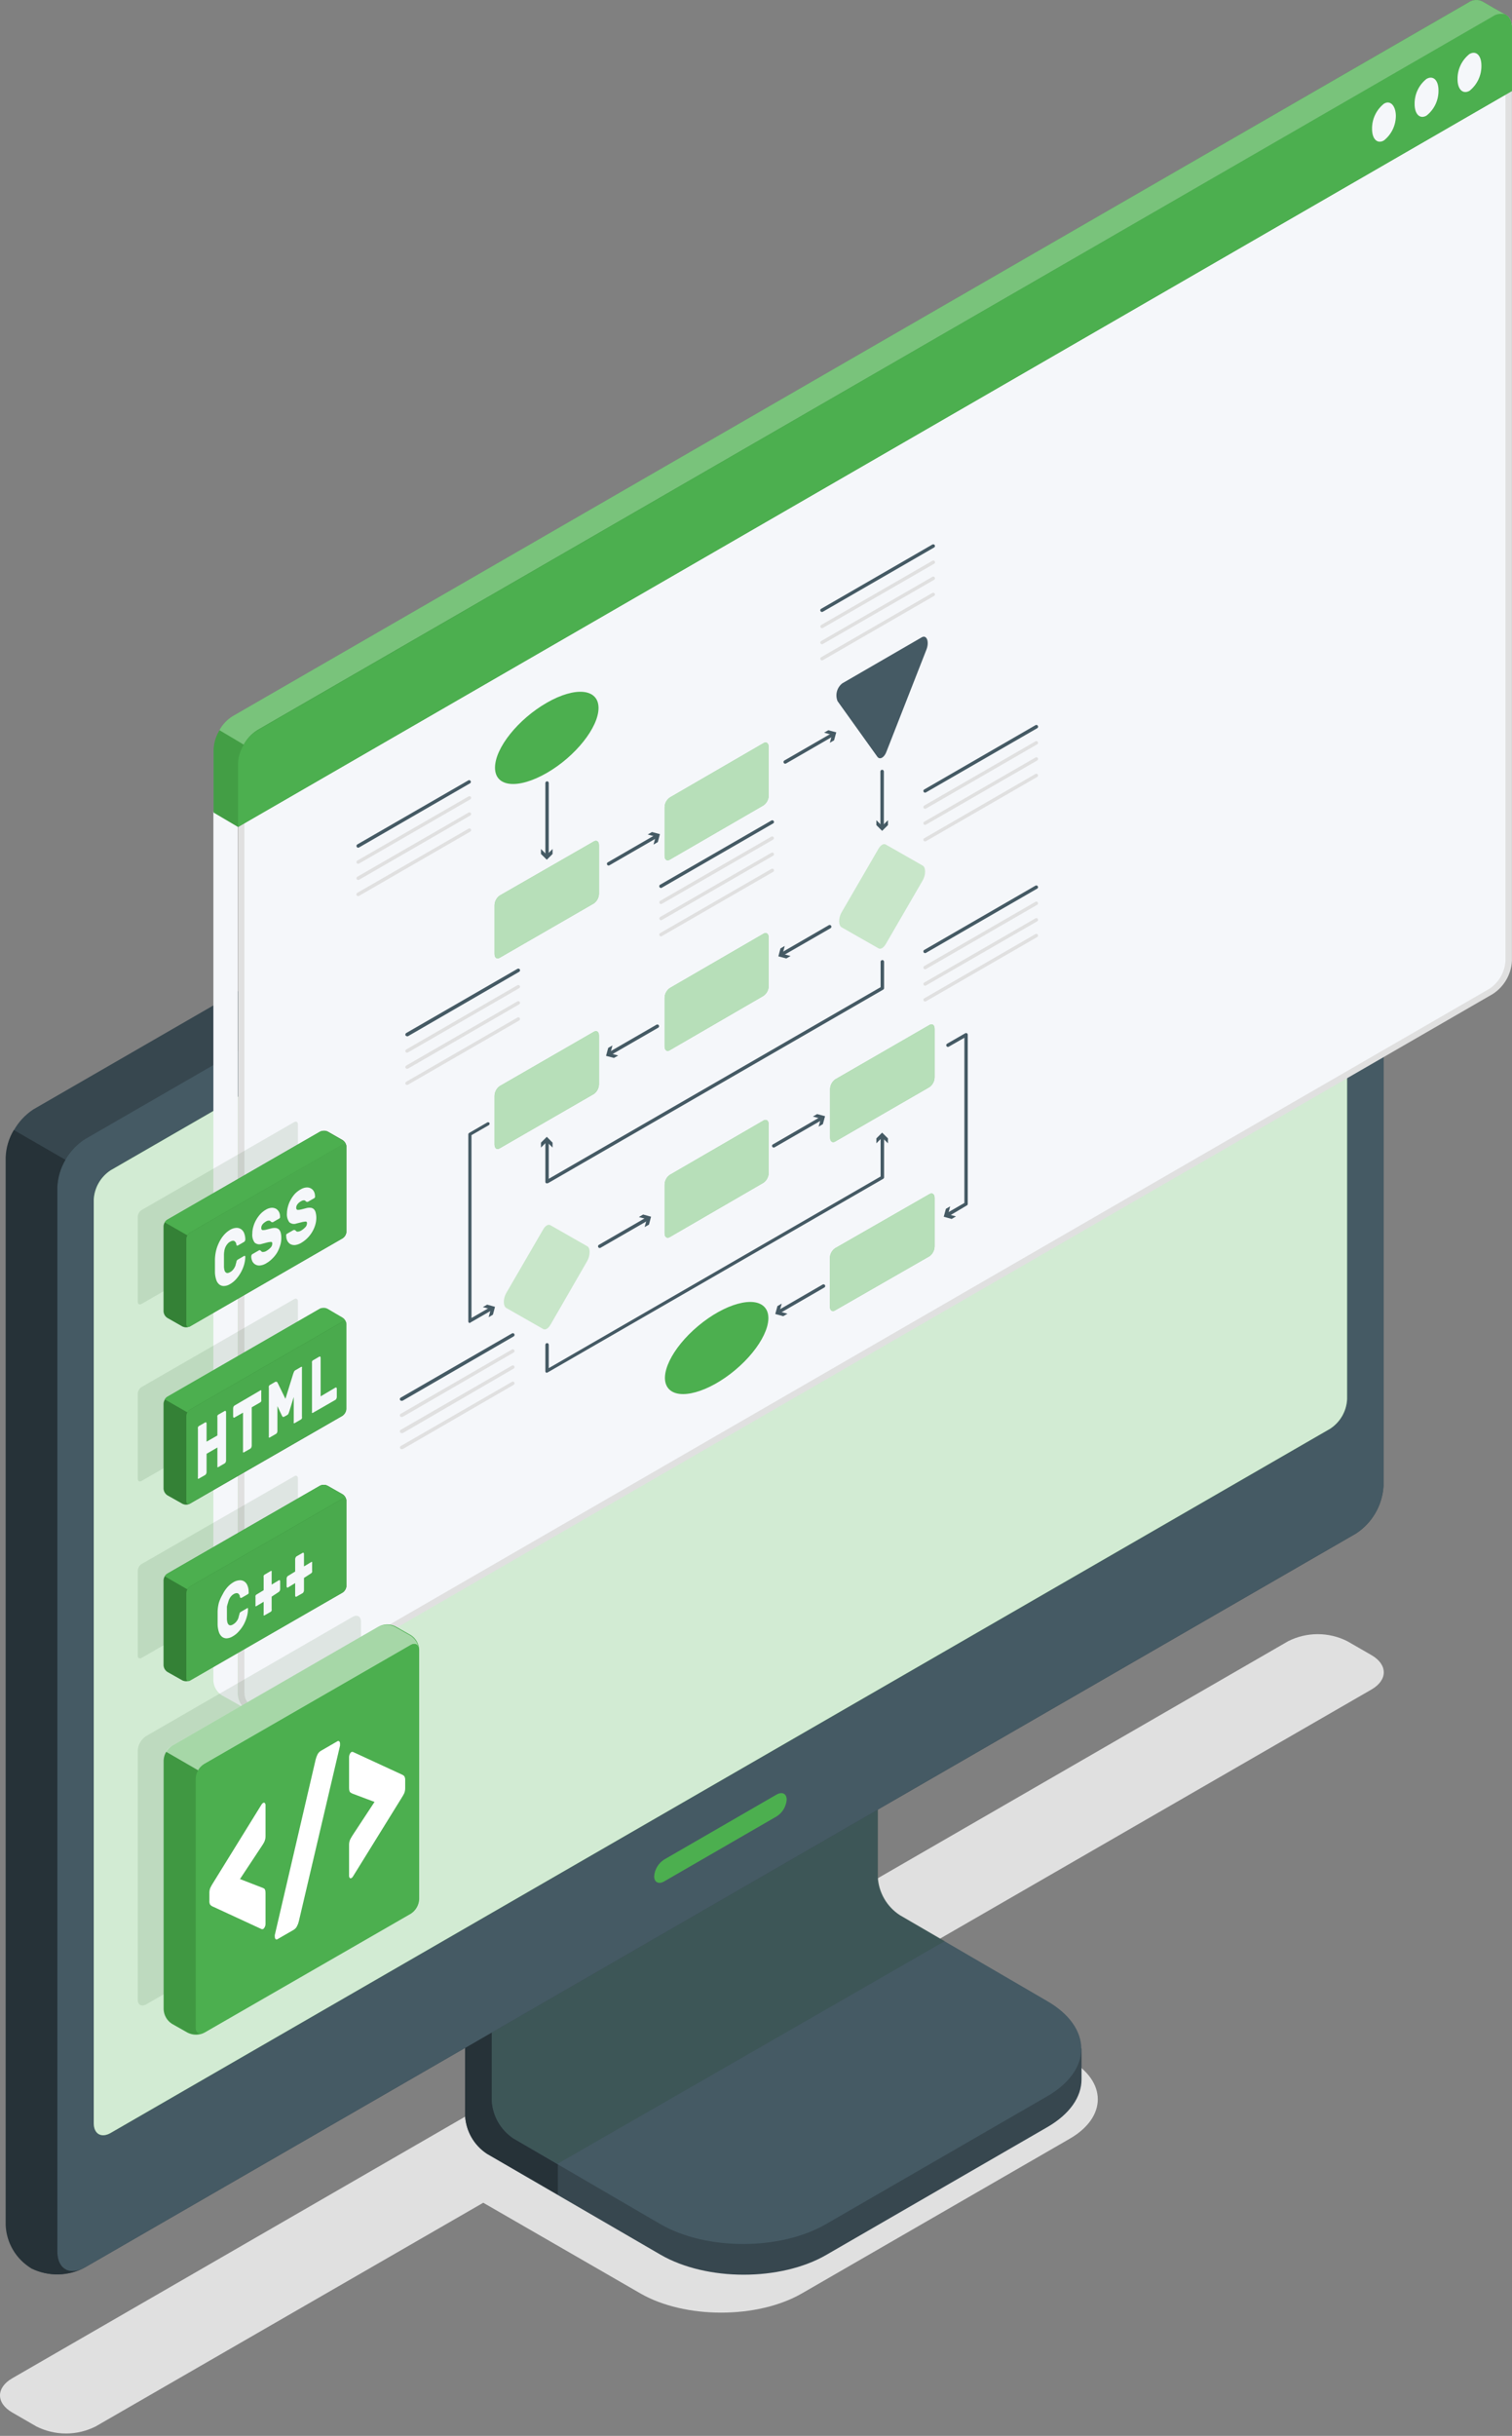 <svg width="213" height="343" viewBox="0 0 213 343" fill="none" xmlns="http://www.w3.org/2000/svg">
<rect x="0" y="0" width="213" height="343" fill="#808080" stroke="none"/>
<path d="M193.213 233.065L189.809 231.105C188.514 230.448 187.083 230.107 185.632 230.107C184.18 230.107 182.749 230.448 181.455 231.105L1.723 334.889C-0.574 336.21 -0.574 338.384 1.723 339.705L5.117 341.666C6.413 342.322 7.846 342.664 9.299 342.664C10.752 342.664 12.185 342.322 13.481 341.666L68.077 310.17L90.201 322.931C96.462 326.548 106.716 326.548 112.977 322.931L150.641 301.188C155.986 298.14 155.986 293.06 150.641 290.012L126.869 276.185L193.223 237.891C195.51 236.56 195.51 234.396 193.213 233.065Z" fill="#E0E0E0"/>
<path d="M116.381 317.526L147.541 299.522C150.752 297.663 152.358 295.235 152.358 292.806C152.358 290.378 152.358 288.468 152.358 288.468L123.028 271.836C122.126 271.245 121.376 270.451 120.837 269.518C120.299 268.584 119.987 267.537 119.928 266.461V228.056L65.526 259.502V297.907C65.578 298.977 65.881 300.02 66.41 300.952C66.94 301.884 67.681 302.678 68.575 303.271L93.067 317.495C99.541 321.234 109.958 321.234 116.381 317.526Z" fill="#37474F"/>
<path d="M78.585 304.704V309.022L68.615 303.271C67.713 302.681 66.963 301.887 66.425 300.953C65.886 300.02 65.575 298.973 65.516 297.897V259.502L75.882 253.517C76.105 256.149 76.329 258.872 76.552 261.524L69.276 265.73V295.732C69.325 296.805 69.626 297.851 70.156 298.785C70.686 299.719 71.429 300.515 72.325 301.107L78.585 304.704Z" fill="#263238"/>
<path d="M69.276 295.743C69.329 296.814 69.633 297.858 70.163 298.791C70.692 299.725 71.432 300.521 72.325 301.117L93.057 313.198C99.49 316.906 109.907 316.906 116.33 313.198L147.5 295.194C153.933 291.486 153.933 285.471 147.5 281.762L126.747 269.672C125.843 269.084 125.091 268.29 124.553 267.356C124.014 266.422 123.704 265.374 123.648 264.297V234.305L69.276 265.73V295.743Z" fill="#455A64"/>
<path opacity="0.15" d="M133.12 273.319L126.808 269.672C125.904 269.084 125.152 268.29 124.614 267.356C124.075 266.422 123.765 265.374 123.709 264.297V234.305L69.276 265.73V295.743C69.329 296.814 69.633 297.858 70.163 298.791C70.692 299.725 71.432 300.521 72.325 301.117L78.534 304.694L133.12 273.319Z" fill="#103E13"/>
<path d="M4.436 319.426C5.613 319.994 6.907 320.277 8.213 320.252C9.52 320.228 10.802 319.896 11.957 319.283C38.716 303.84 164.269 231.369 191.028 215.935C192.154 215.197 193.092 214.205 193.764 213.039C194.437 211.872 194.826 210.564 194.9 209.22V59.308C194.954 57.98 194.643 56.663 194.001 55.5C193.359 54.336 192.411 53.37 191.259 52.708C190.107 52.045 188.795 51.71 187.466 51.74C186.137 51.77 184.842 52.163 183.721 52.877L4.68 156.225C3.561 156.967 2.632 157.961 1.966 159.128C1.301 160.294 0.918 161.6 0.848 162.941V312.852C0.892 314.152 1.239 315.423 1.862 316.565C2.485 317.706 3.366 318.686 4.436 319.426Z" fill="#37474F"/>
<path d="M11.957 319.283L191.028 215.925C192.156 215.189 193.095 214.197 193.768 213.03C194.44 211.863 194.828 210.554 194.9 209.209V59.308C194.9 56.829 193.162 55.833 191.028 57.073L11.957 160.421C10.829 161.157 9.89 162.149 9.217 163.316C8.544 164.483 8.156 165.792 8.085 167.137V317.048C8.074 319.517 9.812 320.513 11.957 319.283Z" fill="#455A64"/>
<path d="M13.207 298.963V168.915C13.252 168.089 13.49 167.285 13.903 166.569C14.317 165.852 14.893 165.243 15.585 164.79L187.39 65.628C188.701 64.866 189.768 65.486 189.768 66.999V197.048C189.723 197.876 189.484 198.683 189.069 199.401C188.654 200.12 188.075 200.73 187.38 201.183L15.585 300.345C14.274 301.097 13.207 300.487 13.207 298.963Z" fill="#4CAF4F"/>
<path opacity="0.75" d="M13.207 298.963V168.915C13.252 168.089 13.49 167.285 13.903 166.569C14.317 165.852 14.893 165.243 15.585 164.79L187.39 65.628C188.701 64.866 189.768 65.486 189.768 66.999V197.048C189.723 197.876 189.484 198.683 189.069 199.401C188.654 200.12 188.075 200.73 187.38 201.183L15.585 300.345C14.274 301.097 13.207 300.487 13.207 298.963Z" fill="white"/>
<path d="M1.946 159.12L9.223 163.316C8.529 164.479 8.134 165.795 8.074 167.147V317.048C8.074 319.304 9.609 320.563 11.957 319.283C10.805 319.903 9.521 320.239 8.214 320.263C6.906 320.288 5.611 320.001 4.436 319.426C3.372 318.79 2.482 317.901 1.847 316.837C1.212 315.773 0.852 314.567 0.798 313.329V162.961C0.849 161.604 1.244 160.283 1.946 159.12Z" fill="#263238"/>
<path d="M93.575 261.838L109.399 252.694C110.192 252.247 110.822 252.562 110.822 253.416C110.786 253.893 110.639 254.355 110.392 254.764C110.145 255.174 109.805 255.519 109.399 255.773L93.575 264.917C92.793 265.374 92.153 265.049 92.153 264.206C92.187 263.727 92.333 263.263 92.58 262.852C92.828 262.44 93.169 262.093 93.575 261.838Z" fill="#4CAF4F"/>
<path d="M35.332 240.401C35.566 240.394 35.794 240.323 35.992 240.198L210.064 139.613C210.777 139.144 211.372 138.515 211.801 137.776C212.229 137.037 212.48 136.209 212.533 135.356V3.865C212.533 2.94 212.147 2.392 211.517 2.392C211.157 2.402 210.806 2.507 210.501 2.697L36.419 103.24C35.705 103.712 35.111 104.343 34.682 105.084C34.254 105.824 34.003 106.654 33.95 107.508V238.308C33.94 238.841 34.089 239.364 34.376 239.812C34.474 239.982 34.613 240.125 34.779 240.227C34.946 240.33 35.136 240.39 35.332 240.401Z" fill="#F5F7FA"/>
<path d="M31.216 238.694C31.51 238.847 33.604 240.035 34.519 240.564C34.182 240.293 33.915 239.947 33.738 239.553C33.562 239.159 33.481 238.729 33.502 238.298V116.276L30.057 114.244V236.337C30.027 236.797 30.118 237.257 30.321 237.671C30.524 238.084 30.833 238.437 31.216 238.694Z" fill="#F5F7FA"/>
<path d="M211.497 2.849C212.005 2.849 212.076 3.479 212.076 3.865V135.346C212.023 136.119 211.794 136.87 211.407 137.541C211.019 138.211 210.483 138.785 209.84 139.217L35.769 239.801C35.637 239.883 35.486 239.928 35.332 239.934C34.854 239.934 34.437 239.192 34.437 238.338V107.477C34.485 106.703 34.711 105.95 35.099 105.278C35.487 104.607 36.026 104.034 36.673 103.606L210.744 3.093C210.969 2.947 211.229 2.863 211.497 2.849ZM211.497 1.945C211.071 1.956 210.657 2.082 210.297 2.31L36.216 102.814C35.434 103.326 34.783 104.015 34.317 104.825C33.851 105.635 33.583 106.544 33.533 107.477V238.308C33.533 239.659 34.285 240.817 35.332 240.817C35.648 240.811 35.957 240.72 36.226 240.553L210.287 139.969C211.073 139.462 211.728 138.776 212.198 137.967C212.668 137.158 212.939 136.249 212.991 135.316V3.865C212.991 2.646 212.381 1.945 211.497 1.945Z" fill="#E0E0E0"/>
<path d="M212.981 3.804V12.816L33.534 116.448L30.088 114.416V105.557C30.127 104.605 30.407 103.678 30.901 102.864C31.353 102.063 32 101.388 32.782 100.904L206.853 0.36C207.134 0.157 207.465 0.035 207.811 0.007C208.157 -0.022 208.503 0.044 208.814 0.197C209.312 0.502 211.67 1.843 212.148 2.087C212.223 2.122 212.292 2.171 212.351 2.229C212.432 2.289 212.504 2.361 212.564 2.443C212.634 2.526 212.692 2.618 212.737 2.717C212.8 2.817 212.844 2.927 212.869 3.042C212.908 3.161 212.935 3.283 212.951 3.408C212.972 3.539 212.983 3.671 212.981 3.804Z" fill="#4CAF4F"/>
<path opacity="0.15" d="M212.981 3.804V12.816L33.534 116.448L30.088 114.416V105.557C30.127 104.605 30.407 103.678 30.901 102.864C31.353 102.063 32 101.388 32.782 100.904L206.853 0.36C207.134 0.157 207.465 0.035 207.811 0.007C208.157 -0.022 208.503 0.044 208.814 0.197C209.312 0.502 211.67 1.843 212.148 2.087C212.223 2.122 212.292 2.171 212.351 2.229C212.432 2.289 212.504 2.361 212.564 2.443C212.634 2.526 212.692 2.618 212.737 2.717C212.8 2.817 212.844 2.927 212.869 3.042C212.908 3.161 212.935 3.283 212.951 3.408C212.972 3.539 212.983 3.671 212.981 3.804Z" fill="#103E13"/>
<path d="M212.98 3.804V12.816L33.533 116.448V107.548C33.54 106.975 33.65 106.407 33.858 105.872C33.888 105.778 33.926 105.686 33.97 105.598C34.075 105.346 34.197 105.101 34.336 104.866C34.785 104.054 35.436 103.371 36.226 102.885L210.287 2.31C210.578 2.092 210.928 1.967 211.291 1.953C211.654 1.938 212.013 2.035 212.32 2.229C212.401 2.289 212.473 2.361 212.533 2.443C212.602 2.526 212.66 2.618 212.706 2.717C212.769 2.817 212.813 2.927 212.838 3.042C212.877 3.161 212.904 3.283 212.919 3.408C212.951 3.538 212.972 3.67 212.98 3.804Z" fill="#4CAF4F"/>
<path d="M194.961 14.604C194.428 15.028 193.999 15.57 193.708 16.186C193.417 16.803 193.272 17.478 193.285 18.16C193.285 19.593 194.037 20.314 194.961 19.776C195.495 19.351 195.924 18.81 196.215 18.193C196.506 17.576 196.651 16.901 196.638 16.22C196.587 14.848 195.835 14.066 194.961 14.604Z" fill="#F5F7FA"/>
<path d="M200.958 11.109C200.423 11.532 199.993 12.073 199.702 12.69C199.411 13.307 199.267 13.983 199.281 14.665C199.281 16.087 200.033 16.819 200.958 16.28C201.494 15.858 201.925 15.317 202.218 14.7C202.51 14.083 202.657 13.407 202.645 12.725C202.645 11.292 201.893 10.571 200.958 11.109Z" fill="#F5F7FA"/>
<path d="M207.015 7.604C206.478 8.027 206.047 8.567 205.754 9.184C205.462 9.801 205.316 10.477 205.328 11.16C205.328 12.592 206.08 13.314 207.015 12.786C207.548 12.361 207.976 11.819 208.267 11.203C208.558 10.586 208.703 9.911 208.691 9.229C208.691 7.797 207.939 7.076 207.015 7.604Z" fill="#F5F7FA"/>
<path d="M210.297 2.31L36.226 102.814C35.43 103.319 34.776 104.018 34.325 104.846L30.911 102.814C31.352 102.005 31.997 101.326 32.781 100.843L206.852 0.36C207.133 0.157 207.465 0.035 207.81 0.007C208.156 -0.022 208.503 0.044 208.814 0.197C209.291 0.492 211.527 1.762 212.096 2.067C211.799 1.959 211.48 1.926 211.167 1.968C210.854 2.01 210.555 2.128 210.297 2.31Z" fill="#4CAF4F"/>
<g opacity="0.5">
<path opacity="0.5" d="M210.297 2.31L36.226 102.814C35.43 103.319 34.776 104.018 34.325 104.846L30.911 102.814C31.352 102.005 31.997 101.326 32.781 100.843L206.852 0.36C207.133 0.157 207.465 0.035 207.81 0.007C208.156 -0.022 208.503 0.044 208.814 0.197C209.291 0.492 211.527 1.762 212.096 2.067C211.799 1.959 211.48 1.926 211.167 1.968C210.854 2.01 210.555 2.128 210.297 2.31Z" fill="white"/>
</g>
<path d="M77.071 120.756C77.006 120.756 76.944 120.731 76.898 120.685C76.853 120.639 76.827 120.577 76.827 120.512V110.261C76.827 110.196 76.853 110.134 76.898 110.089C76.944 110.043 77.006 110.017 77.071 110.017C77.103 110.017 77.134 110.023 77.163 110.036C77.192 110.048 77.218 110.066 77.24 110.089C77.262 110.112 77.279 110.139 77.29 110.168C77.301 110.198 77.306 110.229 77.305 110.261V120.512C77.306 120.544 77.301 120.575 77.29 120.605C77.279 120.635 77.262 120.661 77.24 120.684C77.218 120.707 77.192 120.725 77.163 120.738C77.134 120.75 77.103 120.756 77.071 120.756Z" fill="#455A64"/>
<path d="M76.207 119.547L77.03 120.37L77.843 119.547V120.248L77.03 121.061L76.207 120.248V119.547Z" fill="#455A64"/>
<path d="M85.74 121.874C85.696 121.877 85.653 121.867 85.615 121.845C85.577 121.823 85.546 121.791 85.526 121.752C85.51 121.725 85.5 121.695 85.496 121.663C85.492 121.632 85.494 121.6 85.503 121.57C85.511 121.54 85.526 121.511 85.546 121.487C85.566 121.462 85.59 121.442 85.618 121.427L92.366 117.526C92.394 117.509 92.425 117.499 92.457 117.494C92.489 117.49 92.522 117.493 92.553 117.501C92.584 117.51 92.613 117.524 92.639 117.544C92.665 117.564 92.686 117.589 92.702 117.617C92.731 117.672 92.738 117.737 92.721 117.798C92.704 117.859 92.664 117.91 92.61 117.942L85.852 121.844C85.818 121.864 85.779 121.875 85.74 121.874Z" fill="#455A64"/>
<path d="M92.061 118.928L92.366 117.81L91.248 117.505L91.848 117.16L92.966 117.454L92.671 118.572L92.061 118.928Z" fill="#455A64"/>
<path d="M84.49 175.732C84.446 175.735 84.403 175.725 84.365 175.703C84.327 175.682 84.296 175.649 84.276 175.61C84.26 175.583 84.25 175.553 84.246 175.522C84.242 175.49 84.244 175.459 84.253 175.428C84.261 175.398 84.276 175.37 84.296 175.345C84.316 175.32 84.34 175.3 84.368 175.285L91.116 171.384C91.173 171.354 91.24 171.346 91.302 171.363C91.364 171.38 91.418 171.42 91.451 171.475C91.479 171.533 91.486 171.598 91.469 171.66C91.452 171.722 91.413 171.775 91.36 171.811L84.602 175.702C84.568 175.723 84.529 175.733 84.49 175.732Z" fill="#455A64"/>
<path d="M90.811 172.786L91.116 171.668L89.998 171.374L90.598 171.018L91.716 171.323L91.421 172.44L90.811 172.786Z" fill="#455A64"/>
<path d="M108.993 161.59C108.951 161.59 108.91 161.579 108.874 161.558C108.838 161.536 108.809 161.505 108.79 161.468C108.772 161.441 108.76 161.411 108.755 161.379C108.75 161.347 108.752 161.315 108.761 161.284C108.77 161.253 108.785 161.225 108.806 161.2C108.826 161.176 108.852 161.156 108.881 161.143L115.629 157.241C115.656 157.223 115.686 157.212 115.718 157.207C115.75 157.202 115.782 157.204 115.813 157.213C115.844 157.221 115.872 157.236 115.897 157.257C115.921 157.278 115.941 157.304 115.954 157.332C115.971 157.359 115.982 157.389 115.987 157.42C115.991 157.45 115.99 157.482 115.982 157.512C115.975 157.543 115.961 157.571 115.943 157.596C115.924 157.621 115.9 157.642 115.873 157.658L109.115 161.559C109.077 161.58 109.035 161.59 108.993 161.59Z" fill="#455A64"/>
<path d="M115.324 158.643L115.629 157.525L114.511 157.221L115.111 156.875L116.229 157.17L115.924 158.287L115.324 158.643Z" fill="#455A64"/>
<path d="M110.609 107.538C110.567 107.539 110.526 107.528 110.49 107.506C110.454 107.485 110.425 107.454 110.406 107.416C110.389 107.39 110.378 107.36 110.373 107.329C110.368 107.298 110.37 107.267 110.377 107.237C110.385 107.206 110.399 107.178 110.417 107.153C110.436 107.128 110.46 107.107 110.487 107.091L117.245 103.19C117.272 103.174 117.303 103.163 117.334 103.159C117.365 103.155 117.397 103.157 117.427 103.166C117.458 103.175 117.486 103.189 117.511 103.209C117.535 103.229 117.556 103.253 117.57 103.281C117.587 103.308 117.598 103.337 117.603 103.368C117.607 103.399 117.606 103.431 117.598 103.461C117.591 103.491 117.577 103.52 117.559 103.545C117.54 103.57 117.516 103.591 117.489 103.606L110.731 107.508C110.693 107.527 110.651 107.538 110.609 107.538Z" fill="#455A64"/>
<path d="M116.9 104.592L117.204 103.474L116.087 103.169L116.686 102.824L117.804 103.118L117.499 104.246L116.9 104.592Z" fill="#455A64"/>
<path d="M110.131 134.625C110.089 134.626 110.047 134.617 110.01 134.597C109.972 134.577 109.94 134.549 109.918 134.513C109.901 134.485 109.891 134.454 109.887 134.422C109.882 134.39 109.885 134.357 109.893 134.326C109.902 134.295 109.916 134.266 109.936 134.24C109.956 134.215 109.981 134.194 110.009 134.178L116.757 130.276C116.814 130.244 116.881 130.235 116.944 130.253C117.007 130.27 117.06 130.311 117.093 130.368C117.125 130.424 117.134 130.491 117.116 130.554C117.099 130.617 117.058 130.671 117.001 130.703L110.243 134.594C110.209 134.615 110.17 134.626 110.131 134.625Z" fill="#455A64"/>
<path d="M110.548 133.202L110.253 134.32L111.371 134.615L110.771 134.96L109.653 134.665L109.948 133.548L110.548 133.202Z" fill="#455A64"/>
<path d="M109.694 184.998C109.652 184.999 109.611 184.988 109.575 184.966C109.539 184.945 109.51 184.914 109.491 184.876C109.467 184.848 109.451 184.815 109.444 184.779C109.436 184.744 109.437 184.707 109.447 184.672C109.457 184.637 109.476 184.604 109.501 184.578C109.526 184.552 109.558 184.532 109.592 184.521L115.894 180.873C115.949 180.844 116.014 180.837 116.075 180.854C116.135 180.871 116.187 180.91 116.219 180.965C116.235 180.991 116.246 181.021 116.251 181.052C116.256 181.083 116.254 181.114 116.247 181.144C116.239 181.175 116.226 181.203 116.207 181.228C116.188 181.253 116.164 181.274 116.137 181.29L109.826 184.937C109.788 184.969 109.743 184.99 109.694 184.998Z" fill="#455A64"/>
<path d="M110.121 183.566L109.816 184.683L110.934 184.988L110.334 185.334L109.216 185.029L109.521 183.911L110.121 183.566Z" fill="#455A64"/>
<path d="M85.852 148.635C85.81 148.636 85.769 148.625 85.733 148.604C85.697 148.582 85.668 148.551 85.648 148.514C85.632 148.487 85.621 148.457 85.616 148.427C85.611 148.396 85.613 148.364 85.62 148.334C85.628 148.304 85.641 148.275 85.66 148.25C85.679 148.225 85.703 148.204 85.73 148.188L92.488 144.287C92.544 144.257 92.609 144.25 92.669 144.267C92.73 144.284 92.781 144.324 92.813 144.378C92.83 144.406 92.84 144.437 92.844 144.469C92.849 144.501 92.846 144.534 92.838 144.565C92.829 144.596 92.815 144.626 92.795 144.651C92.775 144.677 92.75 144.698 92.722 144.714L85.974 148.605L85.852 148.635Z" fill="#455A64"/>
<path d="M86.278 147.213L85.974 148.331L87.092 148.625L86.492 148.971L85.374 148.676L85.679 147.558L86.278 147.213Z" fill="#455A64"/>
<path d="M124.268 116.692C124.203 116.692 124.141 116.667 124.095 116.621C124.05 116.575 124.024 116.513 124.024 116.449V108.635C124.024 108.571 124.05 108.509 124.095 108.463C124.141 108.417 124.203 108.392 124.268 108.392C124.333 108.392 124.395 108.417 124.44 108.463C124.486 108.509 124.512 108.571 124.512 108.635V116.449C124.512 116.513 124.486 116.575 124.44 116.621C124.395 116.667 124.333 116.692 124.268 116.692Z" fill="#455A64"/>
<path d="M123.455 115.493L124.268 116.306L125.091 115.493V116.184L124.268 116.997L123.455 116.184V115.493Z" fill="#455A64"/>
<path d="M77.071 166.619C77.031 166.631 76.989 166.631 76.949 166.619C76.912 166.6 76.88 166.571 76.859 166.535C76.837 166.499 76.826 166.457 76.827 166.416V160.665C76.827 160.6 76.853 160.538 76.898 160.493C76.944 160.447 77.006 160.421 77.071 160.421C77.103 160.421 77.134 160.428 77.163 160.44C77.192 160.452 77.218 160.47 77.24 160.493C77.262 160.516 77.279 160.543 77.29 160.572C77.301 160.602 77.306 160.633 77.305 160.665V165.989L124.054 139.004V135.427C124.054 135.363 124.08 135.301 124.126 135.255C124.172 135.209 124.234 135.184 124.298 135.184C124.363 135.184 124.425 135.209 124.471 135.255C124.517 135.301 124.542 135.363 124.542 135.427V139.146C124.541 139.187 124.529 139.228 124.508 139.263C124.486 139.299 124.456 139.328 124.42 139.349L77.173 166.619C77.139 166.627 77.104 166.627 77.071 166.619Z" fill="#455A64"/>
<path d="M77.843 161.59L77.03 160.777L76.207 161.59V160.899L77.03 160.076L77.843 160.899V161.59Z" fill="#455A64"/>
<path d="M77.071 193.289C77.031 193.301 76.989 193.301 76.949 193.289C76.91 193.269 76.878 193.238 76.856 193.201C76.834 193.163 76.824 193.119 76.827 193.076V189.367C76.827 189.302 76.853 189.24 76.898 189.195C76.944 189.149 77.006 189.123 77.071 189.123C77.103 189.123 77.134 189.13 77.163 189.142C77.192 189.154 77.218 189.173 77.24 189.195C77.262 189.218 77.279 189.245 77.29 189.275C77.301 189.304 77.306 189.336 77.305 189.367V192.649L124.054 165.664V160.035C124.054 159.97 124.08 159.908 124.126 159.863C124.172 159.817 124.234 159.791 124.298 159.791C124.363 159.791 124.425 159.817 124.471 159.863C124.517 159.908 124.542 159.97 124.542 160.035V165.786C124.541 165.827 124.529 165.868 124.508 165.903C124.486 165.939 124.456 165.968 124.42 165.989L77.142 193.258C77.121 193.273 77.097 193.283 77.071 193.289Z" fill="#455A64"/>
<path d="M125.091 160.99L124.268 160.177L123.455 160.99V160.299L124.268 159.486L125.091 160.299V160.99Z" fill="#455A64"/>
<path d="M66.217 186.278C66.177 186.288 66.135 186.288 66.095 186.278C66.058 186.257 66.027 186.226 66.005 186.188C65.984 186.151 65.973 186.108 65.973 186.065V159.73C65.974 159.689 65.986 159.648 66.008 159.613C66.029 159.577 66.059 159.548 66.095 159.527L68.656 158.044C68.704 158.022 68.757 158.016 68.808 158.027C68.86 158.038 68.906 158.065 68.941 158.105C68.957 158.133 68.967 158.164 68.972 158.196C68.976 158.228 68.974 158.26 68.965 158.291C68.957 158.323 68.942 158.352 68.922 158.377C68.902 158.403 68.877 158.424 68.849 158.44L66.42 159.842V185.588L69.103 184.043C69.131 184.02 69.163 184.002 69.198 183.993C69.233 183.983 69.269 183.981 69.305 183.987C69.341 183.993 69.374 184.008 69.404 184.028C69.434 184.049 69.458 184.077 69.476 184.108C69.493 184.14 69.504 184.175 69.506 184.211C69.509 184.247 69.503 184.283 69.49 184.317C69.477 184.351 69.456 184.381 69.43 184.406C69.403 184.43 69.371 184.449 69.337 184.46L66.288 186.218C66.268 186.242 66.244 186.262 66.217 186.278Z" fill="#455A64"/>
<path d="M68.839 185.476L69.134 184.358L68.016 184.053L68.626 183.708L69.733 184.013L69.439 185.12L68.839 185.476Z" fill="#455A64"/>
<path d="M133.425 171.313C133.383 171.313 133.341 171.302 133.305 171.281C133.27 171.259 133.24 171.228 133.221 171.191C133.205 171.163 133.195 171.132 133.19 171.1C133.186 171.068 133.188 171.035 133.197 171.004C133.205 170.973 133.22 170.944 133.24 170.918C133.26 170.893 133.285 170.871 133.313 170.855L135.854 169.392V146.126L133.658 147.386C133.632 147.402 133.602 147.413 133.571 147.418C133.54 147.423 133.509 147.421 133.479 147.414C133.448 147.406 133.42 147.393 133.395 147.374C133.37 147.355 133.349 147.332 133.333 147.305C133.316 147.277 133.305 147.247 133.3 147.215C133.295 147.183 133.297 147.151 133.304 147.12C133.312 147.089 133.325 147.06 133.344 147.034C133.363 147.008 133.387 146.986 133.414 146.969L135.975 145.496C136.013 145.476 136.055 145.465 136.097 145.465C136.14 145.465 136.182 145.476 136.219 145.496C136.255 145.519 136.284 145.551 136.303 145.588C136.323 145.625 136.333 145.667 136.331 145.709V169.525C136.332 169.565 136.322 169.605 136.302 169.641C136.283 169.677 136.254 169.707 136.219 169.728L133.547 171.313C133.507 171.323 133.465 171.323 133.425 171.313Z" fill="#455A64"/>
<path d="M133.851 169.87L133.557 170.988L134.675 171.282L134.065 171.638L132.947 171.333L133.252 170.215L133.851 169.87Z" fill="#455A64"/>
<path d="M84.317 99.694C84.317 102.427 81.055 106.522 77.03 108.838C73.006 111.155 69.733 110.87 69.733 108.097C69.733 105.323 72.996 101.269 77.03 98.953C81.065 96.636 84.317 96.961 84.317 99.694Z" fill="#4CAF4F"/>
<path d="M103.561 192.923C107.319 189.779 109.199 185.838 107.762 184.121C106.325 182.405 102.113 183.562 98.356 186.706C94.598 189.85 92.718 193.791 94.155 195.508C95.592 197.224 99.804 196.067 103.561 192.923Z" fill="#4CAF4F"/>
<path d="M83.667 127.208L70.384 134.869C69.987 135.092 69.672 134.869 69.672 134.32V127.482C69.675 127.214 69.741 126.95 69.865 126.712C69.989 126.474 70.166 126.268 70.384 126.111L83.667 118.48C84.063 118.257 84.378 118.48 84.378 119.029V125.857C84.371 126.121 84.303 126.381 84.18 126.615C84.056 126.849 83.881 127.052 83.667 127.208Z" fill="#4CAF4F"/>
<path opacity="0.6" d="M83.667 127.208L70.384 134.869C69.987 135.092 69.672 134.869 69.672 134.32V127.482C69.675 127.214 69.741 126.95 69.865 126.712C69.989 126.474 70.166 126.268 70.384 126.111L83.667 118.48C84.063 118.257 84.378 118.48 84.378 119.029V125.857C84.371 126.121 84.303 126.381 84.18 126.615C84.056 126.849 83.881 127.052 83.667 127.208Z" fill="white"/>
<path d="M107.56 113.4L94.348 121.051C93.952 121.284 93.626 121.051 93.626 120.512V113.675C93.631 113.405 93.698 113.141 93.824 112.903C93.949 112.665 94.129 112.459 94.348 112.303L107.56 104.642C107.956 104.409 108.281 104.642 108.281 105.181V112.019C108.279 112.289 108.212 112.556 108.087 112.796C107.961 113.036 107.781 113.243 107.56 113.4Z" fill="#4CAF4F"/>
<path opacity="0.6" d="M107.56 113.4L94.348 121.051C93.952 121.284 93.626 121.051 93.626 120.512V113.675C93.631 113.405 93.698 113.141 93.824 112.903C93.949 112.665 94.129 112.459 94.348 112.303L107.56 104.642C107.956 104.409 108.281 104.642 108.281 105.181V112.019C108.279 112.289 108.212 112.556 108.087 112.796C107.961 113.036 107.781 113.243 107.56 113.4Z" fill="white"/>
<path d="M107.56 140.223L94.348 147.884C93.952 148.117 93.626 147.884 93.626 147.345V140.507C93.632 140.238 93.7 139.974 93.825 139.736C93.95 139.498 94.129 139.292 94.348 139.136L107.56 131.475C107.956 131.241 108.281 131.475 108.281 132.014V138.851C108.277 139.12 108.21 139.385 108.084 139.623C107.959 139.861 107.779 140.067 107.56 140.223Z" fill="#4CAF4F"/>
<path opacity="0.6" d="M107.56 140.223L94.348 147.884C93.952 148.117 93.626 147.884 93.626 147.345V140.507C93.632 140.238 93.7 139.974 93.825 139.736C93.95 139.498 94.129 139.292 94.348 139.136L107.56 131.475C107.956 131.241 108.281 131.475 108.281 132.014V138.851C108.277 139.12 108.21 139.385 108.084 139.623C107.959 139.861 107.779 140.067 107.56 140.223Z" fill="white"/>
<path d="M107.56 166.538L94.348 174.198C93.952 174.422 93.626 174.198 93.626 173.65V166.812C93.632 166.543 93.7 166.279 93.825 166.041C93.95 165.802 94.129 165.597 94.348 165.44L107.56 157.78C107.956 157.556 108.281 157.78 108.281 158.328V165.156C108.277 165.426 108.21 165.692 108.084 165.932C107.959 166.172 107.78 166.379 107.56 166.538Z" fill="#4CAF4F"/>
<path opacity="0.6" d="M107.56 166.538L94.348 174.198C93.952 174.422 93.626 174.198 93.626 173.65V166.812C93.632 166.543 93.7 166.279 93.825 166.041C93.95 165.802 94.129 165.597 94.348 165.44L107.56 157.78C107.956 157.556 108.281 157.78 108.281 158.328V165.156C108.277 165.426 108.21 165.692 108.084 165.932C107.959 166.172 107.78 166.379 107.56 166.538Z" fill="white"/>
<path d="M130.935 153.075L117.662 160.736C117.266 160.97 116.94 160.736 116.94 160.198V153.36C116.945 153.091 117.013 152.827 117.139 152.589C117.264 152.35 117.443 152.145 117.662 151.988L130.935 144.328C131.331 144.094 131.656 144.328 131.656 144.866V151.704C131.652 151.973 131.584 152.237 131.459 152.476C131.334 152.714 131.154 152.919 130.935 153.075Z" fill="#4CAF4F"/>
<path opacity="0.6" d="M130.935 153.075L117.662 160.736C117.266 160.97 116.94 160.736 116.94 160.198V153.36C116.945 153.091 117.013 152.827 117.139 152.589C117.264 152.35 117.443 152.145 117.662 151.988L130.935 144.328C131.331 144.094 131.656 144.328 131.656 144.866V151.704C131.652 151.973 131.584 152.237 131.459 152.476C131.334 152.714 131.154 152.919 130.935 153.075Z" fill="white"/>
<path d="M130.935 176.891L117.631 184.521C117.235 184.754 116.91 184.521 116.91 183.982V177.145C116.914 176.875 116.982 176.611 117.107 176.373C117.232 176.134 117.412 175.929 117.631 175.773L130.935 168.143C131.331 167.909 131.656 168.143 131.656 168.681V175.519C131.651 175.788 131.583 176.052 131.458 176.29C131.333 176.528 131.153 176.734 130.935 176.891Z" fill="#4CAF4F"/>
<path opacity="0.6" d="M130.935 176.891L117.631 184.521C117.235 184.754 116.91 184.521 116.91 183.982V177.145C116.914 176.875 116.982 176.611 117.107 176.373C117.232 176.134 117.412 175.929 117.631 175.773L130.935 168.143C131.331 167.909 131.656 168.143 131.656 168.681V175.519C131.651 175.788 131.583 176.052 131.458 176.29C131.333 176.528 131.153 176.734 130.935 176.891Z" fill="white"/>
<path d="M83.667 154.041L70.384 161.701C69.987 161.935 69.672 161.701 69.672 161.153V154.325C69.675 154.055 69.741 153.79 69.865 153.55C69.988 153.31 70.166 153.103 70.384 152.943L83.667 145.283C84.063 145.059 84.378 145.283 84.378 145.831V152.669C84.375 152.937 84.309 153.201 84.185 153.439C84.062 153.677 83.884 153.883 83.667 154.041Z" fill="#4CAF4F"/>
<path opacity="0.6" d="M83.667 154.041L70.384 161.701C69.987 161.935 69.672 161.701 69.672 161.153V154.325C69.675 154.055 69.741 153.79 69.865 153.55C69.988 153.31 70.166 153.103 70.384 152.943L83.667 145.283C84.063 145.059 84.378 145.283 84.378 145.831V152.669C84.375 152.937 84.309 153.201 84.185 153.439C84.062 153.677 83.884 153.883 83.667 154.041Z" fill="white"/>
<path d="M123.597 106.563L117.987 98.729C117.81 98.295 117.78 97.815 117.901 97.362C118.022 96.909 118.288 96.508 118.658 96.22L129.837 89.748C130.548 89.331 130.945 90.357 130.508 91.475L124.898 105.791C124.603 106.664 123.943 107.04 123.597 106.563Z" fill="#455A64"/>
<path d="M129.979 123.977L124.776 132.948C124.471 133.467 124.064 133.71 123.76 133.538L118.556 130.571C118.099 130.307 118.099 129.26 118.556 128.468L123.76 119.507C124.064 118.988 124.471 118.745 124.776 118.917L129.979 121.884C130.437 122.138 130.437 123.195 129.979 123.977Z" fill="#C8E6C9"/>
<path d="M82.732 177.551L77.538 186.553C77.234 187.071 76.817 187.315 76.522 187.142L71.319 184.175C70.861 183.921 70.861 182.865 71.319 182.072L76.522 173.111C76.817 172.593 77.234 172.349 77.538 172.522L82.732 175.488C83.169 175.712 83.169 176.769 82.732 177.551Z" fill="#C8E6C9"/>
<path d="M57.345 145.913C57.303 145.912 57.262 145.902 57.224 145.882C57.187 145.863 57.155 145.835 57.131 145.801C57.101 145.744 57.094 145.677 57.111 145.615C57.128 145.553 57.168 145.499 57.223 145.465L72.894 136.423C72.921 136.406 72.952 136.395 72.983 136.39C73.015 136.385 73.047 136.387 73.079 136.394C73.11 136.402 73.139 136.415 73.165 136.434C73.191 136.453 73.213 136.477 73.229 136.504C73.26 136.561 73.267 136.628 73.25 136.69C73.233 136.752 73.193 136.806 73.138 136.84L57.467 145.913C57.426 145.922 57.385 145.922 57.345 145.913Z" fill="#455A64"/>
<path d="M57.345 148.229C57.302 148.229 57.26 148.217 57.222 148.196C57.185 148.174 57.154 148.144 57.131 148.107C57.102 148.052 57.094 147.987 57.111 147.926C57.129 147.866 57.168 147.814 57.223 147.782L72.894 138.729C72.951 138.699 73.017 138.692 73.08 138.709C73.142 138.726 73.195 138.766 73.229 138.821C73.259 138.876 73.266 138.941 73.249 139.002C73.232 139.062 73.192 139.114 73.138 139.146L57.467 148.199C57.429 148.218 57.387 148.229 57.345 148.229Z" fill="#E0E0E0"/>
<path d="M57.345 150.505C57.302 150.503 57.261 150.49 57.224 150.469C57.187 150.448 57.155 150.418 57.131 150.383C57.101 150.326 57.094 150.26 57.111 150.197C57.128 150.135 57.168 150.081 57.223 150.048L72.894 141.005C72.922 140.989 72.953 140.978 72.985 140.974C73.017 140.97 73.05 140.972 73.081 140.981C73.112 140.989 73.141 141.004 73.167 141.024C73.192 141.044 73.214 141.068 73.229 141.097C73.259 141.152 73.266 141.217 73.249 141.278C73.232 141.338 73.192 141.39 73.138 141.422L57.467 150.474L57.345 150.505Z" fill="#E0E0E0"/>
<path d="M57.345 152.771C57.303 152.77 57.262 152.76 57.224 152.741C57.187 152.721 57.155 152.693 57.131 152.659C57.101 152.602 57.094 152.535 57.111 152.473C57.128 152.411 57.168 152.357 57.223 152.324L72.894 143.281C72.921 143.265 72.952 143.253 72.983 143.248C73.015 143.243 73.047 143.245 73.079 143.252C73.11 143.26 73.139 143.274 73.165 143.292C73.191 143.311 73.213 143.335 73.229 143.362C73.26 143.42 73.267 143.486 73.25 143.548C73.233 143.61 73.193 143.664 73.138 143.698L57.467 152.74C57.429 152.76 57.387 152.77 57.345 152.771Z" fill="#E0E0E0"/>
<path d="M50.454 119.364C50.412 119.365 50.371 119.354 50.335 119.333C50.299 119.311 50.27 119.28 50.251 119.242C50.234 119.215 50.223 119.185 50.218 119.153C50.213 119.121 50.214 119.089 50.222 119.058C50.23 119.027 50.243 118.997 50.262 118.972C50.281 118.946 50.305 118.924 50.332 118.907L66.014 109.865C66.067 109.848 66.125 109.85 66.177 109.87C66.229 109.891 66.273 109.929 66.3 109.978C66.328 110.027 66.337 110.084 66.328 110.139C66.318 110.194 66.29 110.245 66.247 110.281L50.576 119.334C50.538 119.353 50.496 119.364 50.454 119.364Z" fill="#455A64"/>
<path d="M50.454 121.63C50.413 121.631 50.373 121.621 50.338 121.601C50.302 121.582 50.272 121.553 50.251 121.518C50.234 121.491 50.223 121.461 50.218 121.429C50.213 121.397 50.214 121.365 50.222 121.334C50.23 121.303 50.243 121.273 50.262 121.247C50.281 121.222 50.305 121.2 50.332 121.183L66.014 112.14C66.04 112.124 66.07 112.113 66.101 112.108C66.132 112.103 66.163 112.105 66.193 112.112C66.224 112.12 66.252 112.134 66.277 112.152C66.302 112.171 66.323 112.195 66.339 112.222C66.355 112.25 66.366 112.281 66.37 112.313C66.374 112.345 66.372 112.377 66.363 112.409C66.355 112.44 66.34 112.469 66.32 112.494C66.3 112.52 66.275 112.541 66.247 112.557L50.576 121.6C50.538 121.619 50.496 121.629 50.454 121.63Z" fill="#E0E0E0"/>
<path d="M50.454 123.906C50.412 123.907 50.371 123.896 50.335 123.874C50.299 123.853 50.27 123.821 50.251 123.784C50.234 123.757 50.223 123.728 50.219 123.697C50.214 123.666 50.215 123.635 50.223 123.604C50.23 123.574 50.244 123.546 50.263 123.521C50.282 123.496 50.305 123.475 50.332 123.459L66.014 114.416C66.069 114.387 66.134 114.38 66.195 114.397C66.255 114.414 66.307 114.454 66.339 114.508C66.355 114.535 66.365 114.565 66.369 114.597C66.373 114.628 66.371 114.66 66.363 114.69C66.354 114.72 66.339 114.749 66.32 114.773C66.3 114.798 66.275 114.818 66.247 114.833L50.576 123.886C50.538 123.902 50.496 123.909 50.454 123.906Z" fill="#E0E0E0"/>
<path d="M50.454 126.182C50.4 126.183 50.347 126.165 50.303 126.132C50.26 126.1 50.229 126.053 50.215 126.001C50.2 125.948 50.205 125.892 50.226 125.842C50.247 125.792 50.285 125.751 50.332 125.725L66.014 116.682C66.041 116.666 66.071 116.656 66.102 116.652C66.134 116.648 66.165 116.65 66.196 116.658C66.226 116.667 66.254 116.682 66.279 116.701C66.304 116.721 66.324 116.746 66.339 116.774C66.355 116.801 66.365 116.831 66.369 116.862C66.373 116.893 66.371 116.925 66.363 116.956C66.354 116.986 66.339 117.014 66.32 117.039C66.3 117.064 66.275 117.084 66.247 117.099L50.576 126.151L50.454 126.182Z" fill="#E0E0E0"/>
<path d="M93.118 125.034C93.064 125.034 93.011 125.017 92.967 124.984C92.924 124.952 92.893 124.905 92.879 124.853C92.865 124.8 92.868 124.744 92.89 124.694C92.911 124.644 92.949 124.603 92.996 124.576L108.678 115.534C108.705 115.518 108.735 115.508 108.766 115.503C108.798 115.499 108.829 115.502 108.86 115.51C108.89 115.519 108.919 115.533 108.943 115.553C108.968 115.573 108.988 115.598 109.003 115.625C109.019 115.653 109.029 115.683 109.033 115.714C109.038 115.745 109.035 115.777 109.027 115.807C109.018 115.838 109.004 115.866 108.984 115.891C108.964 115.915 108.939 115.936 108.911 115.95L93.24 124.993C93.205 125.02 93.162 125.034 93.118 125.034Z" fill="#455A64"/>
<path d="M93.118 127.299C93.076 127.3 93.035 127.289 92.999 127.268C92.963 127.246 92.934 127.215 92.915 127.177C92.899 127.151 92.888 127.121 92.883 127.09C92.878 127.06 92.879 127.028 92.887 126.998C92.895 126.967 92.908 126.939 92.927 126.914C92.946 126.889 92.969 126.868 92.996 126.852L108.678 117.8C108.734 117.774 108.798 117.77 108.856 117.79C108.915 117.809 108.964 117.85 108.994 117.904C109.024 117.958 109.032 118.022 109.016 118.081C109.001 118.141 108.964 118.193 108.912 118.226L93.24 127.269L93.118 127.299Z" fill="#E0E0E0"/>
<path d="M93.118 129.575C93.076 129.576 93.035 129.565 92.999 129.543C92.963 129.522 92.934 129.491 92.915 129.453C92.899 129.427 92.888 129.397 92.883 129.366C92.878 129.335 92.879 129.304 92.887 129.274C92.895 129.243 92.908 129.215 92.927 129.19C92.946 129.165 92.969 129.144 92.996 129.128L108.678 120.076C108.733 120.046 108.798 120.039 108.859 120.056C108.919 120.073 108.971 120.113 109.003 120.167C109.019 120.194 109.029 120.224 109.034 120.256C109.038 120.287 109.035 120.319 109.027 120.349C109.018 120.38 109.004 120.408 108.984 120.433C108.964 120.457 108.939 120.477 108.912 120.492L93.24 129.545C93.203 129.564 93.161 129.575 93.118 129.575Z" fill="#E0E0E0"/>
<path d="M93.118 131.851C93.064 131.852 93.011 131.835 92.967 131.802C92.924 131.769 92.893 131.723 92.879 131.67C92.865 131.618 92.868 131.562 92.89 131.512C92.911 131.462 92.949 131.42 92.996 131.394L108.678 122.351C108.704 122.335 108.734 122.324 108.765 122.319C108.796 122.314 108.827 122.316 108.858 122.323C108.888 122.331 108.916 122.345 108.941 122.363C108.966 122.382 108.987 122.406 109.003 122.433C109.019 122.461 109.03 122.492 109.034 122.524C109.038 122.556 109.036 122.588 109.027 122.62C109.019 122.651 109.004 122.68 108.984 122.705C108.964 122.731 108.94 122.752 108.911 122.768L93.24 131.81C93.205 131.838 93.162 131.852 93.118 131.851Z" fill="#E0E0E0"/>
<path d="M115.792 86.171C115.75 86.172 115.709 86.161 115.673 86.14C115.637 86.118 115.608 86.087 115.589 86.05C115.571 86.023 115.559 85.993 115.554 85.961C115.549 85.929 115.551 85.897 115.56 85.866C115.569 85.835 115.584 85.807 115.605 85.782C115.625 85.758 115.651 85.738 115.68 85.725L131.351 76.672C131.407 76.642 131.472 76.635 131.532 76.652C131.593 76.669 131.645 76.709 131.677 76.763C131.693 76.79 131.704 76.82 131.709 76.85C131.714 76.881 131.712 76.913 131.705 76.943C131.697 76.973 131.683 77.002 131.665 77.027C131.646 77.052 131.622 77.073 131.595 77.088L115.914 86.141C115.877 86.162 115.834 86.172 115.792 86.171Z" fill="#455A64"/>
<path d="M115.792 88.447C115.75 88.446 115.71 88.434 115.674 88.413C115.639 88.391 115.609 88.361 115.589 88.326C115.56 88.269 115.554 88.203 115.573 88.142C115.592 88.082 115.634 88.031 115.69 88L131.362 78.958C131.388 78.94 131.419 78.929 131.45 78.924C131.482 78.919 131.514 78.921 131.545 78.93C131.576 78.938 131.604 78.953 131.629 78.974C131.653 78.995 131.673 79.02 131.687 79.049C131.703 79.076 131.714 79.106 131.719 79.136C131.724 79.167 131.722 79.199 131.715 79.229C131.707 79.26 131.694 79.288 131.675 79.313C131.656 79.338 131.632 79.359 131.605 79.374L115.924 88.417C115.905 88.431 115.884 88.441 115.861 88.446C115.838 88.451 115.815 88.451 115.792 88.447Z" fill="#E0E0E0"/>
<path d="M115.792 90.713C115.75 90.714 115.709 90.703 115.673 90.681C115.637 90.66 115.608 90.628 115.589 90.591C115.573 90.564 115.562 90.534 115.558 90.502C115.554 90.471 115.556 90.439 115.565 90.409C115.573 90.379 115.588 90.35 115.608 90.326C115.628 90.301 115.652 90.281 115.68 90.266L131.351 81.224C131.378 81.207 131.408 81.196 131.438 81.191C131.469 81.186 131.501 81.188 131.531 81.195C131.561 81.203 131.59 81.217 131.615 81.235C131.64 81.254 131.661 81.278 131.677 81.305C131.693 81.332 131.704 81.362 131.709 81.394C131.714 81.426 131.713 81.458 131.705 81.489C131.698 81.52 131.684 81.55 131.665 81.576C131.646 81.602 131.623 81.623 131.595 81.64L115.914 90.683C115.877 90.703 115.835 90.714 115.792 90.713Z" fill="#E0E0E0"/>
<path d="M115.792 92.989C115.75 92.99 115.709 92.979 115.673 92.957C115.637 92.936 115.608 92.904 115.589 92.867C115.571 92.84 115.559 92.81 115.554 92.778C115.549 92.747 115.551 92.714 115.56 92.683C115.569 92.653 115.584 92.624 115.605 92.6C115.625 92.575 115.651 92.555 115.68 92.542L131.351 83.489C131.407 83.46 131.472 83.453 131.532 83.47C131.593 83.487 131.645 83.526 131.677 83.581C131.693 83.607 131.704 83.637 131.709 83.668C131.714 83.699 131.712 83.73 131.705 83.76C131.697 83.791 131.683 83.819 131.665 83.844C131.646 83.869 131.622 83.89 131.595 83.906L115.914 92.958C115.877 92.979 115.834 92.99 115.792 92.989Z" fill="#E0E0E0"/>
<path d="M130.315 111.612C130.273 111.613 130.231 111.602 130.196 111.581C130.16 111.559 130.13 111.528 130.111 111.49C130.094 111.464 130.082 111.433 130.077 111.402C130.072 111.37 130.074 111.338 130.083 111.307C130.092 111.276 130.107 111.248 130.128 111.223C130.148 111.199 130.174 111.179 130.203 111.165L145.874 102.113C145.931 102.08 145.998 102.072 146.061 102.089C146.124 102.106 146.177 102.148 146.21 102.204C146.242 102.261 146.25 102.328 146.233 102.391C146.216 102.454 146.175 102.507 146.118 102.539L130.437 111.582C130.399 111.603 130.357 111.613 130.315 111.612Z" fill="#455A64"/>
<path d="M130.315 113.888C130.273 113.889 130.232 113.878 130.196 113.856C130.16 113.835 130.131 113.803 130.111 113.766C130.095 113.738 130.085 113.707 130.08 113.675C130.076 113.643 130.078 113.611 130.087 113.579C130.095 113.548 130.11 113.519 130.13 113.493C130.15 113.468 130.175 113.447 130.203 113.431L145.874 104.388C145.901 104.371 145.931 104.359 145.963 104.354C145.995 104.349 146.027 104.351 146.058 104.36C146.089 104.369 146.117 104.384 146.142 104.404C146.166 104.425 146.186 104.451 146.199 104.48C146.216 104.506 146.227 104.536 146.232 104.567C146.236 104.598 146.235 104.629 146.227 104.66C146.22 104.69 146.206 104.718 146.188 104.743C146.169 104.768 146.145 104.789 146.118 104.805L130.437 113.858C130.399 113.878 130.357 113.889 130.315 113.888Z" fill="#E0E0E0"/>
<path d="M130.315 116.154C130.274 116.155 130.234 116.145 130.198 116.125C130.163 116.105 130.133 116.077 130.111 116.042C130.095 116.014 130.085 115.983 130.08 115.951C130.076 115.919 130.078 115.887 130.087 115.855C130.095 115.824 130.11 115.795 130.13 115.769C130.15 115.744 130.175 115.723 130.203 115.707L145.874 106.664C145.901 106.648 145.93 106.637 145.961 106.632C145.992 106.627 146.024 106.629 146.054 106.636C146.084 106.644 146.113 106.658 146.138 106.676C146.163 106.695 146.184 106.719 146.199 106.746C146.216 106.773 146.227 106.803 146.232 106.835C146.237 106.867 146.236 106.899 146.228 106.93C146.221 106.961 146.207 106.991 146.188 107.017C146.169 107.042 146.145 107.064 146.118 107.081L130.437 116.123C130.399 116.144 130.357 116.155 130.315 116.154Z" fill="#E0E0E0"/>
<path d="M130.315 118.48C130.273 118.481 130.231 118.47 130.196 118.449C130.16 118.427 130.13 118.396 130.111 118.358C130.094 118.332 130.082 118.301 130.077 118.27C130.072 118.238 130.074 118.206 130.083 118.175C130.092 118.144 130.107 118.116 130.128 118.091C130.148 118.067 130.174 118.047 130.203 118.033L145.874 108.981C145.93 108.951 145.995 108.944 146.055 108.961C146.116 108.978 146.168 109.018 146.199 109.072C146.216 109.099 146.227 109.128 146.232 109.159C146.236 109.19 146.235 109.222 146.227 109.252C146.22 109.282 146.206 109.311 146.188 109.336C146.169 109.361 146.145 109.382 146.118 109.397L130.437 118.45C130.399 118.47 130.357 118.481 130.315 118.48Z" fill="#E0E0E0"/>
<path d="M130.315 134.208C130.273 134.209 130.231 134.198 130.196 134.176C130.16 134.155 130.13 134.124 130.111 134.086C130.094 134.059 130.082 134.029 130.077 133.998C130.072 133.966 130.074 133.934 130.083 133.903C130.092 133.872 130.107 133.843 130.128 133.819C130.148 133.794 130.174 133.775 130.203 133.761L145.874 124.708C145.93 124.679 145.995 124.672 146.055 124.689C146.116 124.706 146.168 124.746 146.199 124.8C146.216 124.826 146.227 124.856 146.232 124.887C146.236 124.918 146.235 124.949 146.227 124.98C146.22 125.01 146.206 125.038 146.188 125.063C146.169 125.088 146.145 125.109 146.118 125.125L130.437 134.178C130.399 134.198 130.357 134.209 130.315 134.208Z" fill="#455A64"/>
<path d="M130.315 136.484C130.273 136.483 130.233 136.471 130.197 136.449C130.162 136.428 130.132 136.398 130.111 136.362C130.095 136.334 130.085 136.303 130.08 136.271C130.076 136.239 130.078 136.206 130.087 136.175C130.095 136.144 130.11 136.115 130.13 136.089C130.15 136.064 130.175 136.043 130.203 136.027L145.874 126.984C145.901 126.967 145.931 126.955 145.963 126.95C145.995 126.945 146.027 126.947 146.058 126.956C146.089 126.965 146.117 126.98 146.142 127C146.166 127.021 146.186 127.047 146.199 127.076C146.216 127.102 146.227 127.132 146.232 127.163C146.236 127.194 146.235 127.225 146.227 127.256C146.22 127.286 146.206 127.314 146.188 127.339C146.169 127.364 146.145 127.385 146.118 127.401L130.437 136.454C130.399 136.474 130.357 136.485 130.315 136.484Z" fill="#E0E0E0"/>
<path d="M130.315 138.801C130.273 138.801 130.232 138.79 130.196 138.769C130.16 138.747 130.131 138.716 130.111 138.679C130.095 138.651 130.085 138.621 130.081 138.59C130.077 138.559 130.079 138.527 130.088 138.497C130.096 138.466 130.111 138.438 130.131 138.413C130.15 138.389 130.175 138.368 130.203 138.353L145.874 129.311C145.901 129.295 145.93 129.284 145.961 129.279C145.992 129.274 146.024 129.275 146.054 129.283C146.084 129.291 146.113 129.304 146.138 129.323C146.163 129.342 146.184 129.365 146.199 129.392C146.216 129.42 146.227 129.45 146.232 129.482C146.237 129.513 146.236 129.546 146.228 129.577C146.221 129.608 146.207 129.637 146.188 129.663C146.169 129.689 146.146 129.711 146.118 129.728L130.437 138.77C130.399 138.791 130.357 138.801 130.315 138.801Z" fill="#E0E0E0"/>
<path d="M130.315 141.026C130.273 141.026 130.231 141.015 130.196 140.994C130.16 140.972 130.13 140.941 130.111 140.904C130.094 140.877 130.082 140.847 130.077 140.815C130.072 140.783 130.074 140.751 130.083 140.72C130.092 140.689 130.107 140.661 130.128 140.636C130.148 140.612 130.174 140.592 130.203 140.579L145.874 131.526C145.93 131.496 145.995 131.489 146.055 131.506C146.116 131.523 146.168 131.563 146.199 131.617C146.216 131.644 146.227 131.674 146.232 131.704C146.236 131.735 146.235 131.767 146.227 131.797C146.22 131.827 146.206 131.856 146.188 131.881C146.169 131.906 146.145 131.927 146.118 131.943L130.437 140.995C130.399 141.016 130.357 141.026 130.315 141.026Z" fill="#E0E0E0"/>
<path d="M56.572 197.251C56.53 197.252 56.489 197.242 56.451 197.222C56.414 197.203 56.382 197.174 56.359 197.14C56.343 197.112 56.332 197.081 56.328 197.049C56.324 197.017 56.326 196.984 56.334 196.953C56.343 196.922 56.357 196.892 56.377 196.867C56.397 196.841 56.422 196.82 56.45 196.804L72.121 187.762C72.149 187.745 72.179 187.734 72.211 187.729C72.243 187.724 72.275 187.725 72.306 187.733C72.337 187.74 72.367 187.754 72.392 187.773C72.418 187.792 72.44 187.816 72.457 187.843C72.487 187.9 72.495 187.967 72.478 188.029C72.46 188.091 72.42 188.145 72.365 188.178L56.745 197.221C56.692 197.25 56.632 197.26 56.572 197.251Z" fill="#455A64"/>
<path d="M56.572 199.527C56.529 199.527 56.486 199.516 56.449 199.495C56.411 199.474 56.38 199.443 56.359 199.405C56.343 199.378 56.332 199.348 56.328 199.317C56.324 199.285 56.327 199.253 56.335 199.223C56.344 199.193 56.358 199.164 56.378 199.14C56.398 199.115 56.422 199.095 56.45 199.08L72.121 190.027C72.179 189.997 72.245 189.99 72.307 190.007C72.37 190.024 72.423 190.064 72.457 190.119C72.487 190.174 72.494 190.239 72.477 190.3C72.46 190.36 72.42 190.412 72.365 190.444L56.745 199.497L56.572 199.527Z" fill="#E0E0E0"/>
<path d="M56.572 201.793C56.529 201.791 56.488 201.779 56.45 201.758C56.413 201.737 56.382 201.707 56.359 201.671C56.343 201.643 56.332 201.612 56.328 201.58C56.324 201.548 56.326 201.515 56.334 201.484C56.343 201.453 56.357 201.424 56.377 201.398C56.397 201.373 56.422 201.351 56.45 201.336L72.121 192.293C72.15 192.277 72.18 192.266 72.213 192.262C72.245 192.258 72.277 192.26 72.308 192.269C72.34 192.277 72.369 192.292 72.394 192.312C72.42 192.332 72.441 192.356 72.457 192.385C72.487 192.44 72.494 192.505 72.477 192.566C72.46 192.626 72.42 192.678 72.365 192.71L56.745 201.793C56.689 201.811 56.628 201.811 56.572 201.793Z" fill="#E0E0E0"/>
<path d="M56.572 204.069C56.521 204.066 56.472 204.047 56.432 204.015C56.392 203.983 56.363 203.939 56.349 203.889C56.336 203.84 56.338 203.787 56.356 203.739C56.374 203.691 56.407 203.65 56.45 203.622L72.122 194.579C72.149 194.562 72.179 194.551 72.211 194.546C72.243 194.541 72.275 194.543 72.306 194.55C72.337 194.558 72.367 194.571 72.392 194.59C72.418 194.609 72.44 194.633 72.457 194.66C72.487 194.717 72.495 194.784 72.478 194.846C72.46 194.908 72.421 194.962 72.365 194.996L56.745 204.038L56.572 204.069Z" fill="#E0E0E0"/>
<path opacity="0.1" d="M49.682 227.67L20.575 244.465C20.234 244.687 19.95 244.988 19.747 245.341C19.543 245.694 19.427 246.09 19.406 246.497V281.58C19.406 282.321 19.935 282.596 20.575 282.25L49.682 265.486C50.022 265.263 50.305 264.962 50.508 264.609C50.711 264.256 50.828 263.861 50.85 263.454V228.341C50.85 227.599 50.322 227.305 49.682 227.67Z" fill="#103E13"/>
<path opacity="0.1" d="M41.429 158.013L19.945 170.388C19.788 170.489 19.658 170.625 19.565 170.786C19.471 170.946 19.417 171.127 19.406 171.313V183.302C19.406 183.647 19.65 183.779 19.945 183.606L41.429 171.231C41.586 171.133 41.716 170.999 41.81 170.84C41.903 170.68 41.958 170.501 41.968 170.317V158.318C41.968 157.983 41.724 157.841 41.429 158.013Z" fill="#103E13"/>
<path opacity="0.1" d="M41.429 182.936L19.945 195.311C19.788 195.411 19.658 195.548 19.565 195.708C19.471 195.869 19.417 196.05 19.406 196.235V208.224C19.406 208.559 19.65 208.702 19.945 208.529L41.429 196.154C41.586 196.054 41.717 195.918 41.811 195.757C41.904 195.596 41.958 195.415 41.968 195.229V183.241C41.968 182.905 41.724 182.763 41.429 182.936Z" fill="#103E13"/>
<path opacity="0.1" d="M41.429 207.889L19.945 220.233C19.788 220.333 19.657 220.47 19.564 220.63C19.47 220.791 19.416 220.972 19.406 221.158V233.147C19.406 233.482 19.65 233.624 19.945 233.452L41.429 221.097C41.586 220.996 41.716 220.86 41.81 220.699C41.903 220.539 41.958 220.358 41.968 220.172V208.183C41.968 207.818 41.724 207.686 41.429 207.889Z" fill="#103E13"/>
<path d="M53.289 229.073L24.223 245.837C23.882 246.059 23.598 246.359 23.395 246.712C23.192 247.065 23.075 247.462 23.055 247.869V282.951C23.073 283.359 23.188 283.756 23.392 284.109C23.595 284.463 23.88 284.763 24.223 284.983L26.439 286.233C26.801 286.416 27.202 286.511 27.608 286.511C28.014 286.511 28.414 286.416 28.776 286.233L57.883 269.469C58.225 269.246 58.508 268.946 58.712 268.593C58.915 268.24 59.031 267.844 59.052 267.437V232.273C59.033 231.865 58.916 231.467 58.71 231.113C58.505 230.759 58.218 230.46 57.873 230.241L55.668 228.991C55.294 228.814 54.883 228.729 54.469 228.743C54.055 228.757 53.651 228.87 53.289 229.073Z" fill="#4CAF4F"/>
<path opacity="0.2" d="M28.736 286.172C28.372 286.35 27.972 286.442 27.567 286.442C27.162 286.442 26.762 286.35 26.398 286.172L24.223 284.922C23.878 284.704 23.592 284.404 23.388 284.05C23.185 283.696 23.07 283.298 23.055 282.89V247.848C23.075 247.426 23.204 247.017 23.431 246.66L27.953 249.281C27.741 249.627 27.622 250.023 27.608 250.429V285.501C27.567 286.182 28.045 286.568 28.736 286.172Z" fill="#103E13"/>
<path opacity="0.5" d="M58.991 232.11C58.9 231.521 58.422 231.308 57.843 231.643L28.736 248.417C28.391 248.629 28.107 248.926 27.913 249.281L23.38 246.66C23.574 246.322 23.85 246.039 24.183 245.837L53.289 229.073C53.652 228.889 54.052 228.794 54.458 228.794C54.864 228.794 55.265 228.889 55.627 229.073L57.832 230.322C58.142 230.521 58.405 230.783 58.605 231.091C58.805 231.4 58.936 231.747 58.991 232.11Z" fill="white"/>
<path d="M57.843 231.643L28.736 248.417C28.394 248.639 28.109 248.939 27.906 249.292C27.703 249.646 27.587 250.042 27.567 250.449V285.522C27.567 286.263 28.096 286.538 28.736 286.192L57.843 269.428C58.183 269.205 58.465 268.905 58.666 268.552C58.868 268.198 58.983 267.802 59.001 267.396V232.273C59.001 231.572 58.483 231.257 57.843 231.643Z" fill="#4CAF4F"/>
<path d="M29.498 266.573C29.491 266.327 29.532 266.082 29.62 265.852C29.729 265.616 29.854 265.389 29.996 265.171L36.856 254.076C36.889 254.029 36.926 253.985 36.968 253.944L37.049 253.883C37.084 253.853 37.13 253.836 37.176 253.836C37.223 253.836 37.268 253.853 37.303 253.883C37.341 253.93 37.37 253.983 37.387 254.041C37.405 254.098 37.411 254.159 37.405 254.219V258.506C37.416 258.816 37.349 259.123 37.212 259.4C37.105 259.6 36.986 259.794 36.856 259.979L33.807 264.592L36.856 265.771C36.981 265.809 37.101 265.864 37.212 265.933C37.344 266.014 37.405 266.238 37.405 266.594V270.881C37.407 271.039 37.372 271.196 37.303 271.338C37.25 271.462 37.161 271.568 37.049 271.643H36.968C36.931 271.654 36.893 271.654 36.856 271.643L29.996 268.473C29.853 268.418 29.725 268.331 29.62 268.219C29.52 268.047 29.478 267.848 29.498 267.65V266.573Z" fill="white"/>
<path d="M44.468 247.757C44.527 247.518 44.612 247.286 44.722 247.066C44.829 246.84 45.003 246.652 45.22 246.527L47.517 245.197C47.555 245.164 47.604 245.147 47.654 245.147C47.704 245.147 47.753 245.164 47.791 245.197C47.832 245.244 47.863 245.299 47.882 245.358C47.901 245.417 47.908 245.48 47.903 245.542C47.911 245.626 47.911 245.711 47.903 245.796L42.1 270.526C42.049 270.759 41.967 270.984 41.856 271.196C41.75 271.431 41.572 271.627 41.348 271.755L39.092 273.055C39.055 273.087 39.008 273.104 38.96 273.104C38.911 273.104 38.864 273.087 38.828 273.055C38.787 273.008 38.756 272.953 38.737 272.894C38.718 272.835 38.711 272.772 38.716 272.71C38.703 272.626 38.703 272.54 38.716 272.456L44.468 247.757Z" fill="white"/>
<path d="M57.08 251.76C57.086 252.006 57.044 252.251 56.959 252.481C56.847 252.713 56.722 252.936 56.582 253.152L49.712 264.247C49.685 264.295 49.651 264.34 49.611 264.379L49.529 264.44C49.428 264.501 49.336 264.501 49.275 264.44C49.237 264.394 49.208 264.34 49.19 264.282C49.173 264.225 49.167 264.164 49.174 264.104V259.827C49.161 259.521 49.227 259.216 49.367 258.943C49.499 258.709 49.611 258.516 49.712 258.364L52.761 253.731L49.712 252.583C49.588 252.54 49.472 252.478 49.367 252.4C49.235 252.309 49.174 252.085 49.174 251.74V247.452C49.171 247.294 49.206 247.137 49.275 246.995C49.325 246.869 49.414 246.762 49.529 246.69H49.611H49.712L56.582 249.86C56.725 249.915 56.854 250.002 56.959 250.114C57.054 250.288 57.096 250.485 57.08 250.683V251.76Z" fill="white"/>
<path d="M45.068 159.364L23.583 171.75C23.427 171.848 23.297 171.982 23.203 172.141C23.109 172.301 23.055 172.48 23.045 172.664V184.663C23.055 184.847 23.109 185.026 23.203 185.185C23.297 185.345 23.427 185.479 23.583 185.577L25.707 186.786C25.866 186.861 26.04 186.899 26.215 186.899C26.391 186.899 26.564 186.861 26.724 186.786L48.269 174.361C48.422 174.258 48.55 174.121 48.642 173.96C48.733 173.8 48.787 173.621 48.797 173.436V161.447C48.787 161.263 48.733 161.084 48.639 160.925C48.545 160.766 48.415 160.631 48.259 160.533L46.145 159.324C45.974 159.25 45.788 159.215 45.602 159.222C45.415 159.229 45.233 159.278 45.068 159.364Z" fill="#4CAF4F"/>
<path opacity="0.4" d="M45.068 159.364L23.583 171.75C23.427 171.848 23.297 171.982 23.203 172.141C23.109 172.301 23.055 172.48 23.045 172.664V184.663C23.055 184.847 23.109 185.026 23.203 185.185C23.297 185.345 23.427 185.479 23.583 185.577L25.707 186.786C25.866 186.861 26.04 186.899 26.215 186.899C26.391 186.899 26.564 186.861 26.724 186.786L48.269 174.361C48.422 174.258 48.55 174.121 48.642 173.96C48.733 173.8 48.787 173.621 48.797 173.436V161.447C48.787 161.263 48.733 161.084 48.639 160.925C48.545 160.766 48.415 160.631 48.259 160.533L46.145 159.324C45.974 159.25 45.788 159.215 45.602 159.222C45.415 159.229 45.233 159.278 45.068 159.364Z" fill="#103E13"/>
<path d="M48.787 161.386C48.787 161.122 48.533 161.031 48.258 161.183L26.774 173.558C26.617 173.656 26.487 173.792 26.398 173.954L23.206 172.125C23.292 171.967 23.418 171.833 23.572 171.739L45.057 159.364C45.224 159.282 45.409 159.239 45.596 159.239C45.782 159.239 45.967 159.282 46.134 159.364L48.248 160.573C48.393 160.66 48.517 160.778 48.61 160.919C48.703 161.059 48.764 161.219 48.787 161.386Z" fill="#4CAF4F"/>
<path d="M48.269 161.153L26.774 173.558C26.619 173.659 26.489 173.795 26.398 173.956C26.305 174.117 26.253 174.297 26.246 174.483V186.471C26.246 186.807 26.48 186.949 26.774 186.776L48.269 174.361C48.424 174.259 48.553 174.123 48.645 173.962C48.737 173.801 48.789 173.621 48.797 173.436V161.447C48.797 161.153 48.614 161.01 48.269 161.153Z" fill="#4CAF4F"/>
<g opacity="0.2">
<path opacity="0.2" d="M48.269 161.153L26.774 173.558C26.619 173.659 26.489 173.795 26.398 173.956C26.305 174.117 26.253 174.297 26.246 174.483V186.471C26.246 186.807 26.48 186.949 26.774 186.776L48.269 174.361C48.424 174.259 48.553 174.123 48.645 173.962C48.737 173.801 48.789 173.621 48.797 173.436V161.447C48.797 161.153 48.614 161.01 48.269 161.153Z" fill="#103E13"/>
</g>
<path d="M31.551 176.626C31.551 176.728 31.551 176.85 31.551 177.012V178.028C31.551 178.191 31.551 178.313 31.551 178.404C31.56 178.548 31.58 178.691 31.612 178.831C31.633 178.945 31.686 179.051 31.764 179.136C31.834 179.208 31.929 179.251 32.029 179.258C32.167 179.248 32.3 179.203 32.415 179.126C32.564 179.053 32.695 178.949 32.801 178.821C32.898 178.718 32.98 178.601 33.045 178.476C33.108 178.363 33.16 178.244 33.197 178.12C33.197 177.998 33.258 177.896 33.279 177.805C33.288 177.707 33.312 177.611 33.35 177.52C33.388 177.452 33.444 177.396 33.513 177.358L34.407 176.84C34.407 176.84 34.488 176.84 34.508 176.84C34.526 176.857 34.539 176.878 34.548 176.9C34.557 176.923 34.561 176.947 34.559 176.972C34.55 177.35 34.492 177.726 34.386 178.089C34.275 178.468 34.121 178.832 33.929 179.177C33.739 179.514 33.515 179.831 33.258 180.121C33.017 180.396 32.732 180.629 32.415 180.812C32.15 180.982 31.845 181.077 31.531 181.087C31.29 181.089 31.056 181.007 30.87 180.853C30.669 180.675 30.524 180.442 30.453 180.182C30.347 179.854 30.289 179.512 30.281 179.166C30.281 178.882 30.281 178.577 30.281 178.252C30.281 177.927 30.281 177.592 30.281 177.287C30.296 176.883 30.351 176.481 30.443 176.088C30.543 175.687 30.686 175.299 30.87 174.93C31.046 174.564 31.268 174.222 31.531 173.914C31.783 173.62 32.082 173.37 32.415 173.172C32.67 173.015 32.959 172.921 33.258 172.898C33.493 172.88 33.728 172.937 33.929 173.06C34.135 173.196 34.294 173.391 34.386 173.619C34.502 173.91 34.561 174.22 34.559 174.533C34.558 174.601 34.541 174.667 34.508 174.726C34.489 174.78 34.454 174.826 34.407 174.859L33.513 175.377C33.431 175.377 33.38 175.427 33.35 175.377C33.309 175.32 33.285 175.253 33.279 175.184C33.279 175.113 33.279 175.031 33.197 174.95C33.161 174.878 33.109 174.816 33.045 174.767C32.971 174.723 32.887 174.702 32.801 174.706C32.663 174.722 32.53 174.771 32.415 174.848C32.264 174.928 32.133 175.039 32.029 175.173C31.92 175.298 31.831 175.439 31.764 175.59C31.694 175.742 31.643 175.903 31.612 176.068C31.579 176.252 31.559 176.439 31.551 176.626Z" fill="#F5F7FA"/>
<path d="M37.435 170.347C37.676 170.192 37.952 170.098 38.238 170.073C38.46 170.057 38.682 170.102 38.879 170.205C39.054 170.311 39.198 170.462 39.295 170.642C39.397 170.833 39.449 171.046 39.448 171.262C39.462 171.322 39.462 171.385 39.448 171.445C39.43 171.499 39.394 171.546 39.346 171.577L38.452 172.095C38.398 172.109 38.342 172.109 38.289 172.095L38.177 172.034L38.106 171.963C38.071 171.928 38.03 171.9 37.984 171.882C37.914 171.866 37.841 171.866 37.771 171.882C37.664 171.892 37.562 171.931 37.476 171.993C37.387 172.045 37.303 172.103 37.222 172.166C37.144 172.226 37.072 172.294 37.008 172.369C36.948 172.448 36.897 172.533 36.856 172.623C36.819 172.717 36.801 172.817 36.805 172.918C36.795 172.998 36.817 173.078 36.866 173.142C36.895 173.17 36.931 173.191 36.97 173.203C37.008 173.216 37.05 173.219 37.09 173.213C37.227 173.207 37.364 173.187 37.496 173.152L38.126 172.989C38.341 172.926 38.564 172.898 38.787 172.908C38.957 172.914 39.121 172.974 39.255 173.081C39.392 173.21 39.49 173.376 39.539 173.558C39.608 173.82 39.638 174.09 39.63 174.361C39.628 174.706 39.573 175.048 39.468 175.377C39.363 175.732 39.217 176.073 39.031 176.393C38.841 176.702 38.612 176.986 38.35 177.236C38.099 177.49 37.816 177.708 37.507 177.886C37.248 178.051 36.957 178.155 36.653 178.191C36.434 178.22 36.211 178.181 36.014 178.08C35.818 177.978 35.658 177.818 35.555 177.622C35.452 177.403 35.396 177.164 35.393 176.921C35.396 176.854 35.414 176.788 35.443 176.728C35.46 176.679 35.492 176.636 35.535 176.606L36.439 176.088C36.484 176.056 36.537 176.038 36.592 176.037C36.631 176.041 36.667 176.059 36.693 176.088L36.785 176.169C36.82 176.22 36.87 176.258 36.927 176.281C37.004 176.303 37.085 176.303 37.161 176.281C37.285 176.271 37.404 176.229 37.507 176.159C37.734 176.033 37.94 175.872 38.116 175.682C38.271 175.528 38.359 175.32 38.36 175.102C38.365 175.062 38.359 175.021 38.343 174.984C38.327 174.946 38.301 174.914 38.269 174.889C38.182 174.87 38.092 174.87 38.005 174.889C37.85 174.906 37.697 174.936 37.547 174.98L36.886 175.153C36.716 175.216 36.532 175.233 36.353 175.2C36.175 175.168 36.008 175.089 35.87 174.97C35.612 174.604 35.496 174.156 35.545 173.71C35.545 173.391 35.59 173.073 35.677 172.766C35.767 172.433 35.897 172.112 36.063 171.811C36.234 171.504 36.438 171.218 36.673 170.957C36.896 170.717 37.153 170.512 37.435 170.347Z" fill="#F5F7FA"/>
<path d="M42.364 167.472C42.608 167.322 42.883 167.232 43.167 167.208C43.386 167.19 43.604 167.236 43.797 167.34C43.981 167.438 44.13 167.591 44.224 167.777C44.322 167.969 44.374 168.181 44.377 168.397C44.391 168.457 44.391 168.519 44.377 168.58C44.353 168.631 44.319 168.676 44.275 168.712L43.37 169.23C43.321 169.246 43.267 169.246 43.218 169.23C43.173 169.226 43.13 169.208 43.096 169.179L43.035 169.108C43 169.073 42.959 169.045 42.913 169.027C42.843 169.011 42.77 169.011 42.7 169.027C42.594 169.046 42.493 169.087 42.405 169.149C42.314 169.197 42.229 169.255 42.151 169.321C42.073 169.381 42.001 169.449 41.938 169.524C41.875 169.601 41.823 169.687 41.785 169.778C41.745 169.871 41.724 169.972 41.724 170.073C41.719 170.154 41.745 170.234 41.795 170.297C41.823 170.324 41.857 170.345 41.894 170.357C41.931 170.369 41.97 170.373 42.009 170.368C42.149 170.363 42.289 170.343 42.425 170.307L43.055 170.144C43.265 170.076 43.486 170.048 43.706 170.063C43.88 170.064 44.049 170.125 44.184 170.236C44.316 170.364 44.41 170.525 44.458 170.703C44.53 170.968 44.564 171.241 44.56 171.516C44.554 171.861 44.499 172.203 44.397 172.532C44.181 173.224 43.797 173.853 43.279 174.361C43.026 174.611 42.742 174.83 42.435 175.011C42.175 175.17 41.884 175.273 41.582 175.316C41.354 175.341 41.124 175.299 40.921 175.194C40.734 175.087 40.583 174.928 40.484 174.737C40.374 174.523 40.319 174.286 40.322 174.046C40.307 173.982 40.307 173.916 40.322 173.853C40.345 173.804 40.38 173.762 40.423 173.731L41.328 173.213C41.389 173.213 41.44 173.152 41.47 173.213C41.507 173.203 41.545 173.203 41.582 173.213L41.663 173.304C41.708 173.349 41.759 173.387 41.816 173.416C41.892 173.438 41.973 173.438 42.049 173.416C42.172 173.4 42.289 173.358 42.395 173.294C42.62 173.165 42.825 173.004 43.005 172.816C43.159 172.663 43.247 172.455 43.248 172.237C43.253 172.197 43.247 172.156 43.231 172.118C43.215 172.081 43.19 172.048 43.157 172.024C43.071 172 42.979 172 42.893 172.024C42.738 172.04 42.585 172.071 42.435 172.115L41.775 172.278C41.605 172.342 41.422 172.36 41.243 172.33C41.065 172.3 40.897 172.222 40.759 172.105C40.497 171.736 40.378 171.285 40.423 170.835C40.428 170.515 40.476 170.197 40.566 169.89C40.651 169.559 40.781 169.241 40.952 168.945C41.118 168.633 41.323 168.343 41.562 168.082C41.799 167.842 42.069 167.636 42.364 167.472Z" fill="#F5F7FA"/>
<path d="M45.068 184.288L23.583 196.714C23.428 196.815 23.299 196.952 23.205 197.112C23.111 197.273 23.057 197.453 23.045 197.638V209.627C23.055 209.813 23.109 209.993 23.203 210.154C23.297 210.315 23.427 210.451 23.583 210.552L25.707 211.75C25.866 211.828 26.039 211.868 26.215 211.868C26.392 211.868 26.565 211.828 26.724 211.75L48.218 199.375C48.37 199.271 48.497 199.134 48.589 198.974C48.68 198.814 48.734 198.635 48.747 198.451V186.462C48.736 186.276 48.682 186.096 48.588 185.935C48.495 185.774 48.364 185.638 48.208 185.538L46.094 184.339C45.937 184.256 45.764 184.209 45.587 184.2C45.409 184.191 45.232 184.221 45.068 184.288Z" fill="#4CAF4F"/>
<path opacity="0.4" d="M45.068 184.288L23.583 196.714C23.428 196.815 23.299 196.952 23.205 197.112C23.111 197.273 23.057 197.453 23.045 197.638V209.627C23.055 209.813 23.109 209.993 23.203 210.154C23.297 210.315 23.427 210.451 23.583 210.552L25.707 211.75C25.866 211.828 26.039 211.868 26.215 211.868C26.392 211.868 26.565 211.828 26.724 211.75L48.218 199.375C48.37 199.271 48.497 199.134 48.589 198.974C48.68 198.814 48.734 198.635 48.747 198.451V186.462C48.736 186.276 48.682 186.096 48.588 185.935C48.495 185.774 48.364 185.638 48.208 185.538L46.094 184.339C45.937 184.256 45.764 184.209 45.587 184.2C45.409 184.191 45.232 184.221 45.068 184.288Z" fill="#103E13"/>
<path d="M48.787 186.309C48.787 186.045 48.533 185.943 48.258 186.096L26.774 198.481C26.617 198.579 26.487 198.715 26.398 198.877L23.206 197.048C23.292 196.889 23.418 196.756 23.572 196.662L45.057 184.287C45.224 184.202 45.408 184.158 45.596 184.158C45.783 184.158 45.967 184.202 46.134 184.287L48.258 185.537C48.396 185.621 48.514 185.733 48.606 185.866C48.697 185.999 48.758 186.15 48.787 186.309Z" fill="#4CAF4F"/>
<path d="M48.269 186.096L26.774 198.481C26.619 198.58 26.491 198.714 26.399 198.874C26.307 199.033 26.254 199.211 26.246 199.395V211.394C26.246 211.729 26.48 211.872 26.774 211.699L48.269 199.324C48.423 199.222 48.551 199.085 48.643 198.924C48.734 198.764 48.787 198.584 48.797 198.399V186.411C48.797 186.065 48.614 185.933 48.269 186.096Z" fill="#4CAF4F"/>
<g opacity="0.2">
<path opacity="0.2" d="M48.269 186.096L26.774 198.481C26.619 198.58 26.491 198.714 26.399 198.874C26.307 199.033 26.254 199.211 26.246 199.395V211.394C26.246 211.729 26.48 211.872 26.774 211.699L48.269 199.324C48.423 199.222 48.551 199.085 48.643 198.924C48.734 198.764 48.787 198.584 48.797 198.399V186.411C48.797 186.065 48.614 185.933 48.269 186.096Z" fill="#103E13"/>
</g>
<path d="M31.652 198.684C31.661 198.675 31.671 198.668 31.683 198.663C31.694 198.658 31.706 198.656 31.719 198.656C31.731 198.656 31.743 198.658 31.755 198.663C31.766 198.668 31.776 198.675 31.785 198.684C31.806 198.705 31.823 198.73 31.833 198.758C31.844 198.786 31.848 198.816 31.846 198.846V205.674C31.843 205.755 31.822 205.835 31.785 205.908C31.758 205.971 31.712 206.025 31.652 206.06L30.758 206.578C30.75 206.587 30.739 206.594 30.728 206.599C30.717 206.604 30.704 206.606 30.692 206.606C30.68 206.606 30.668 206.604 30.656 206.599C30.645 206.594 30.635 206.587 30.626 206.578C30.626 206.578 30.626 206.497 30.626 206.416V203.825L29.102 204.709V207.289C29.102 207.371 29.081 207.452 29.041 207.523C29.017 207.588 28.974 207.644 28.919 207.686L28.014 208.204C27.996 208.22 27.972 208.228 27.948 208.228C27.924 208.228 27.901 208.22 27.882 208.204C27.862 208.148 27.862 208.087 27.882 208.031V201.204C27.868 201.126 27.868 201.047 27.882 200.97C27.912 200.906 27.958 200.85 28.014 200.807L28.919 200.289C28.936 200.276 28.958 200.269 28.98 200.269C29.002 200.269 29.023 200.276 29.041 200.289C29.062 200.312 29.079 200.339 29.09 200.369C29.1 200.399 29.104 200.43 29.102 200.462V203.002L30.626 202.128V199.578C30.608 199.501 30.608 199.421 30.626 199.344C30.656 199.283 30.702 199.23 30.758 199.192L31.652 198.684Z" fill="#F5F7FA"/>
<path d="M36.673 195.788C36.682 195.779 36.692 195.772 36.703 195.767C36.715 195.762 36.727 195.76 36.739 195.76C36.752 195.76 36.764 195.762 36.775 195.767C36.786 195.772 36.797 195.779 36.805 195.788C36.825 195.841 36.825 195.898 36.805 195.951V197.068C36.821 197.146 36.821 197.225 36.805 197.302C36.778 197.368 36.732 197.424 36.673 197.465L35.464 198.166V203.581C35.459 203.665 35.439 203.748 35.403 203.825C35.373 203.889 35.327 203.945 35.271 203.987L34.366 204.506C34.346 204.518 34.324 204.525 34.3 204.525C34.277 204.525 34.254 204.518 34.234 204.506C34.215 204.45 34.215 204.389 34.234 204.333V198.917L33.025 199.608C33.006 199.624 32.983 199.633 32.959 199.633C32.934 199.633 32.911 199.624 32.892 199.608C32.858 199.558 32.84 199.497 32.842 199.436V198.318C32.843 198.238 32.86 198.158 32.892 198.084C32.92 198.018 32.966 197.962 33.025 197.922L36.673 195.788Z" fill="#F5F7FA"/>
<path d="M39.824 199.497C39.787 199.461 39.756 199.42 39.732 199.375L39.082 198.003V201.498C39.084 201.579 39.067 201.659 39.031 201.732C39.004 201.798 38.958 201.854 38.899 201.894L38.005 202.413C37.986 202.428 37.963 202.437 37.938 202.437C37.914 202.437 37.891 202.428 37.872 202.413C37.861 202.385 37.855 202.356 37.855 202.326C37.855 202.297 37.861 202.267 37.872 202.24V195.422C37.853 195.346 37.853 195.266 37.872 195.189C37.9 195.123 37.946 195.066 38.005 195.026L38.797 194.569C38.889 194.569 38.96 194.569 39 194.569C39.036 194.602 39.067 194.64 39.092 194.681L40.21 196.967L41.318 193.401C41.341 193.323 41.371 193.249 41.409 193.177C41.448 193.078 41.519 192.995 41.612 192.943L42.405 192.486C42.414 192.477 42.424 192.47 42.435 192.465C42.447 192.46 42.459 192.458 42.471 192.458C42.483 192.458 42.496 192.46 42.507 192.465C42.518 192.47 42.529 192.477 42.537 192.486C42.549 192.512 42.555 192.539 42.555 192.567C42.555 192.596 42.549 192.623 42.537 192.649V199.476C42.556 199.553 42.556 199.633 42.537 199.71C42.507 199.774 42.462 199.83 42.405 199.873L41.511 200.391C41.491 200.403 41.468 200.41 41.445 200.41C41.421 200.41 41.398 200.403 41.379 200.391C41.367 200.363 41.361 200.334 41.361 200.304C41.361 200.275 41.367 200.245 41.379 200.218V196.713L40.728 198.826C40.703 198.906 40.672 198.984 40.637 199.06C40.602 199.136 40.546 199.2 40.474 199.243L40.037 199.486C39.915 199.527 39.864 199.537 39.824 199.497Z" fill="#F5F7FA"/>
<path d="M47.263 195.382C47.263 195.382 47.354 195.382 47.385 195.382C47.407 195.403 47.423 195.428 47.434 195.456C47.444 195.484 47.448 195.514 47.446 195.544V196.713C47.446 196.795 47.425 196.875 47.385 196.946C47.364 197.013 47.321 197.07 47.263 197.109L44.082 198.938C44.063 198.954 44.04 198.962 44.016 198.962C43.992 198.962 43.968 198.954 43.95 198.938C43.931 198.882 43.931 198.821 43.95 198.765V191.938C43.936 191.864 43.936 191.788 43.95 191.714C43.977 191.648 44.023 191.592 44.082 191.551L44.976 191.033C44.985 191.024 44.995 191.017 45.006 191.012C45.018 191.008 45.03 191.005 45.042 191.005C45.055 191.005 45.067 191.008 45.078 191.012C45.09 191.017 45.1 191.024 45.108 191.033C45.13 191.054 45.147 191.08 45.157 191.108C45.168 191.136 45.172 191.166 45.169 191.196V196.621L47.263 195.382Z" fill="#F5F7FA"/>
<path d="M45.068 209.21L23.583 221.585C23.427 221.685 23.297 221.822 23.203 221.982C23.109 222.143 23.055 222.324 23.045 222.509V234.498C23.055 234.684 23.109 234.864 23.203 235.025C23.297 235.186 23.427 235.322 23.583 235.423L25.707 236.622C25.866 236.696 26.04 236.734 26.215 236.734C26.391 236.734 26.564 236.696 26.724 236.622L48.269 224.247C48.421 224.142 48.548 224.005 48.64 223.845C48.731 223.685 48.785 223.506 48.797 223.322V211.333C48.787 211.147 48.733 210.967 48.639 210.806C48.546 210.646 48.415 210.509 48.259 210.409L46.145 209.21C45.978 209.125 45.794 209.081 45.606 209.081C45.419 209.081 45.235 209.125 45.068 209.21Z" fill="#4CAF4F"/>
<path opacity="0.4" d="M45.068 209.21L23.583 221.585C23.427 221.685 23.297 221.822 23.203 221.982C23.109 222.143 23.055 222.324 23.045 222.509V234.498C23.055 234.684 23.109 234.864 23.203 235.025C23.297 235.186 23.427 235.322 23.583 235.423L25.707 236.622C25.866 236.696 26.04 236.734 26.215 236.734C26.391 236.734 26.564 236.696 26.724 236.622L48.269 224.247C48.421 224.142 48.548 224.005 48.64 223.845C48.731 223.685 48.785 223.506 48.797 223.322V211.333C48.787 211.147 48.733 210.967 48.639 210.806C48.546 210.646 48.415 210.509 48.259 210.409L46.145 209.21C45.978 209.125 45.794 209.081 45.606 209.081C45.419 209.081 45.235 209.125 45.068 209.21Z" fill="#103E13"/>
<path d="M48.787 211.232C48.787 210.967 48.533 210.866 48.258 211.018L26.774 223.393C26.619 223.498 26.49 223.637 26.398 223.8L23.206 221.961C23.296 221.807 23.421 221.678 23.572 221.585L45.067 209.21C45.235 209.127 45.419 209.084 45.606 209.084C45.792 209.084 45.977 209.127 46.144 209.21L48.258 210.419C48.401 210.507 48.522 210.626 48.613 210.766C48.705 210.907 48.764 211.066 48.787 211.232Z" fill="#4CAF4F"/>
<path d="M48.269 211.018L26.774 223.393C26.62 223.496 26.492 223.632 26.401 223.793C26.309 223.953 26.256 224.133 26.246 224.318V236.337C26.246 236.682 26.48 236.815 26.774 236.652L48.269 224.247C48.423 224.144 48.551 224.007 48.643 223.847C48.734 223.686 48.787 223.507 48.797 223.322V211.333C48.797 210.988 48.614 210.856 48.269 211.018Z" fill="#4CAF4F"/>
<g opacity="0.2">
<path opacity="0.2" d="M48.269 211.018L26.774 223.393C26.62 223.496 26.492 223.632 26.401 223.793C26.309 223.953 26.256 224.133 26.246 224.318V236.337C26.246 236.682 26.48 236.815 26.774 236.652L48.269 224.247C48.423 224.144 48.551 224.007 48.643 223.847C48.734 223.686 48.787 223.507 48.797 223.322V211.333C48.797 210.988 48.614 210.856 48.269 211.018Z" fill="#103E13"/>
</g>
<path d="M31.968 226.228C31.968 226.319 31.968 226.451 31.968 226.614V227.63C31.968 227.803 31.968 227.924 31.968 228.016C31.977 228.16 31.997 228.302 32.029 228.443C32.058 228.553 32.11 228.657 32.181 228.747C32.252 228.818 32.346 228.861 32.445 228.869C32.583 228.86 32.717 228.814 32.831 228.737C32.976 228.658 33.107 228.555 33.218 228.432C33.312 228.325 33.397 228.209 33.472 228.087C33.53 227.973 33.578 227.854 33.614 227.731C33.614 227.61 33.675 227.508 33.695 227.406C33.711 227.313 33.735 227.221 33.767 227.132C33.801 227.061 33.858 227.004 33.929 226.969L34.823 226.451C34.839 226.439 34.859 226.432 34.879 226.432C34.9 226.432 34.919 226.439 34.935 226.451C34.935 226.451 34.935 226.522 34.935 226.583C34.931 226.962 34.873 227.339 34.762 227.701C34.654 228.079 34.504 228.443 34.315 228.788C34.125 229.125 33.896 229.438 33.634 229.723C33.395 230 33.11 230.234 32.791 230.414C32.53 230.584 32.228 230.683 31.917 230.698C31.676 230.701 31.442 230.618 31.256 230.465C31.055 230.284 30.907 230.052 30.829 229.794C30.725 229.465 30.667 229.123 30.657 228.778C30.657 228.493 30.657 228.189 30.657 227.853C30.657 227.518 30.657 227.203 30.657 226.898C30.67 226.494 30.728 226.091 30.829 225.699C30.955 225.299 31.126 224.914 31.337 224.551C31.514 224.186 31.736 223.845 31.998 223.535C32.251 223.242 32.549 222.991 32.882 222.794C33.138 222.637 33.427 222.543 33.726 222.519C33.965 222.496 34.204 222.553 34.407 222.682C34.61 222.818 34.766 223.013 34.854 223.241C34.974 223.53 35.033 223.842 35.027 224.155C35.041 224.219 35.041 224.285 35.027 224.348C35.001 224.4 34.962 224.446 34.915 224.48L34.021 224.998C33.939 224.998 33.888 224.998 33.858 224.998C33.822 224.939 33.798 224.874 33.787 224.805C33.787 224.734 33.787 224.653 33.706 224.572C33.678 224.497 33.629 224.433 33.563 224.389C33.486 224.346 33.398 224.325 33.309 224.328C33.172 224.343 33.041 224.389 32.923 224.46C32.777 224.546 32.647 224.656 32.537 224.785C32.433 224.917 32.345 225.06 32.273 225.212C32.21 225.367 32.159 225.526 32.12 225.689C32.057 225.865 32.006 226.045 31.968 226.228Z" fill="#F5F7FA"/>
<path d="M38.269 224.826V226.563C38.283 226.64 38.283 226.719 38.269 226.797C38.241 226.863 38.196 226.919 38.136 226.959L37.273 227.457C37.254 227.473 37.231 227.482 37.207 227.482C37.182 227.482 37.159 227.473 37.141 227.457C37.129 227.43 37.123 227.4 37.123 227.371C37.123 227.341 37.129 227.312 37.141 227.284V225.547L36.124 226.157C36.116 226.166 36.105 226.173 36.094 226.178C36.083 226.182 36.071 226.185 36.058 226.185C36.046 226.185 36.034 226.182 36.022 226.178C36.011 226.173 36.001 226.166 35.992 226.157C35.973 226.104 35.973 226.047 35.992 225.994V224.927C35.977 224.85 35.977 224.771 35.992 224.694C36.019 224.628 36.065 224.571 36.124 224.531L37.141 223.921V222.113C37.122 222.036 37.122 221.956 37.141 221.879C37.168 221.816 37.214 221.763 37.273 221.727L38.136 221.219C38.156 221.206 38.179 221.199 38.203 221.199C38.226 221.199 38.249 221.206 38.269 221.219C38.288 221.275 38.288 221.336 38.269 221.392V223.129L39.285 222.519C39.305 222.507 39.328 222.5 39.351 222.5C39.374 222.5 39.397 222.507 39.417 222.519C39.437 222.543 39.452 222.571 39.461 222.6C39.469 222.63 39.472 222.661 39.468 222.692V223.759C39.471 223.84 39.453 223.92 39.417 223.993C39.387 224.057 39.342 224.112 39.285 224.155L38.269 224.826Z" fill="#F5F7FA"/>
<path d="M42.822 222.194V223.942C42.819 224.023 42.798 224.103 42.761 224.175C42.734 224.236 42.692 224.288 42.639 224.328L41.765 224.826C41.757 224.834 41.748 224.841 41.737 224.846C41.727 224.851 41.715 224.853 41.704 224.853C41.692 224.853 41.681 224.851 41.67 224.846C41.66 224.841 41.65 224.834 41.643 224.826C41.621 224.805 41.605 224.779 41.594 224.751C41.583 224.723 41.579 224.693 41.582 224.663V222.916L40.565 223.535C40.547 223.551 40.524 223.56 40.499 223.56C40.475 223.56 40.452 223.551 40.433 223.535C40.411 223.512 40.395 223.485 40.384 223.456C40.374 223.426 40.37 223.394 40.372 223.363V222.296C40.375 222.214 40.396 222.134 40.433 222.062C40.457 221.997 40.504 221.943 40.565 221.91L41.582 221.29V219.553C41.581 219.471 41.602 219.39 41.643 219.319C41.667 219.254 41.709 219.198 41.765 219.156L42.639 218.658C42.646 218.65 42.656 218.643 42.666 218.638C42.677 218.633 42.688 218.631 42.7 218.631C42.711 218.631 42.723 218.633 42.733 218.638C42.744 218.643 42.753 218.65 42.761 218.658C42.782 218.679 42.799 218.705 42.809 218.733C42.82 218.761 42.824 218.791 42.822 218.821V220.569L43.838 219.959C43.846 219.95 43.857 219.943 43.868 219.938C43.879 219.933 43.892 219.931 43.904 219.931C43.916 219.931 43.928 219.933 43.94 219.938C43.951 219.943 43.962 219.95 43.97 219.959C43.99 220.015 43.99 220.076 43.97 220.132V221.148C43.984 221.222 43.984 221.297 43.97 221.371C43.943 221.437 43.897 221.494 43.838 221.534L42.822 222.194Z" fill="#F5F7FA"/>
</svg>
